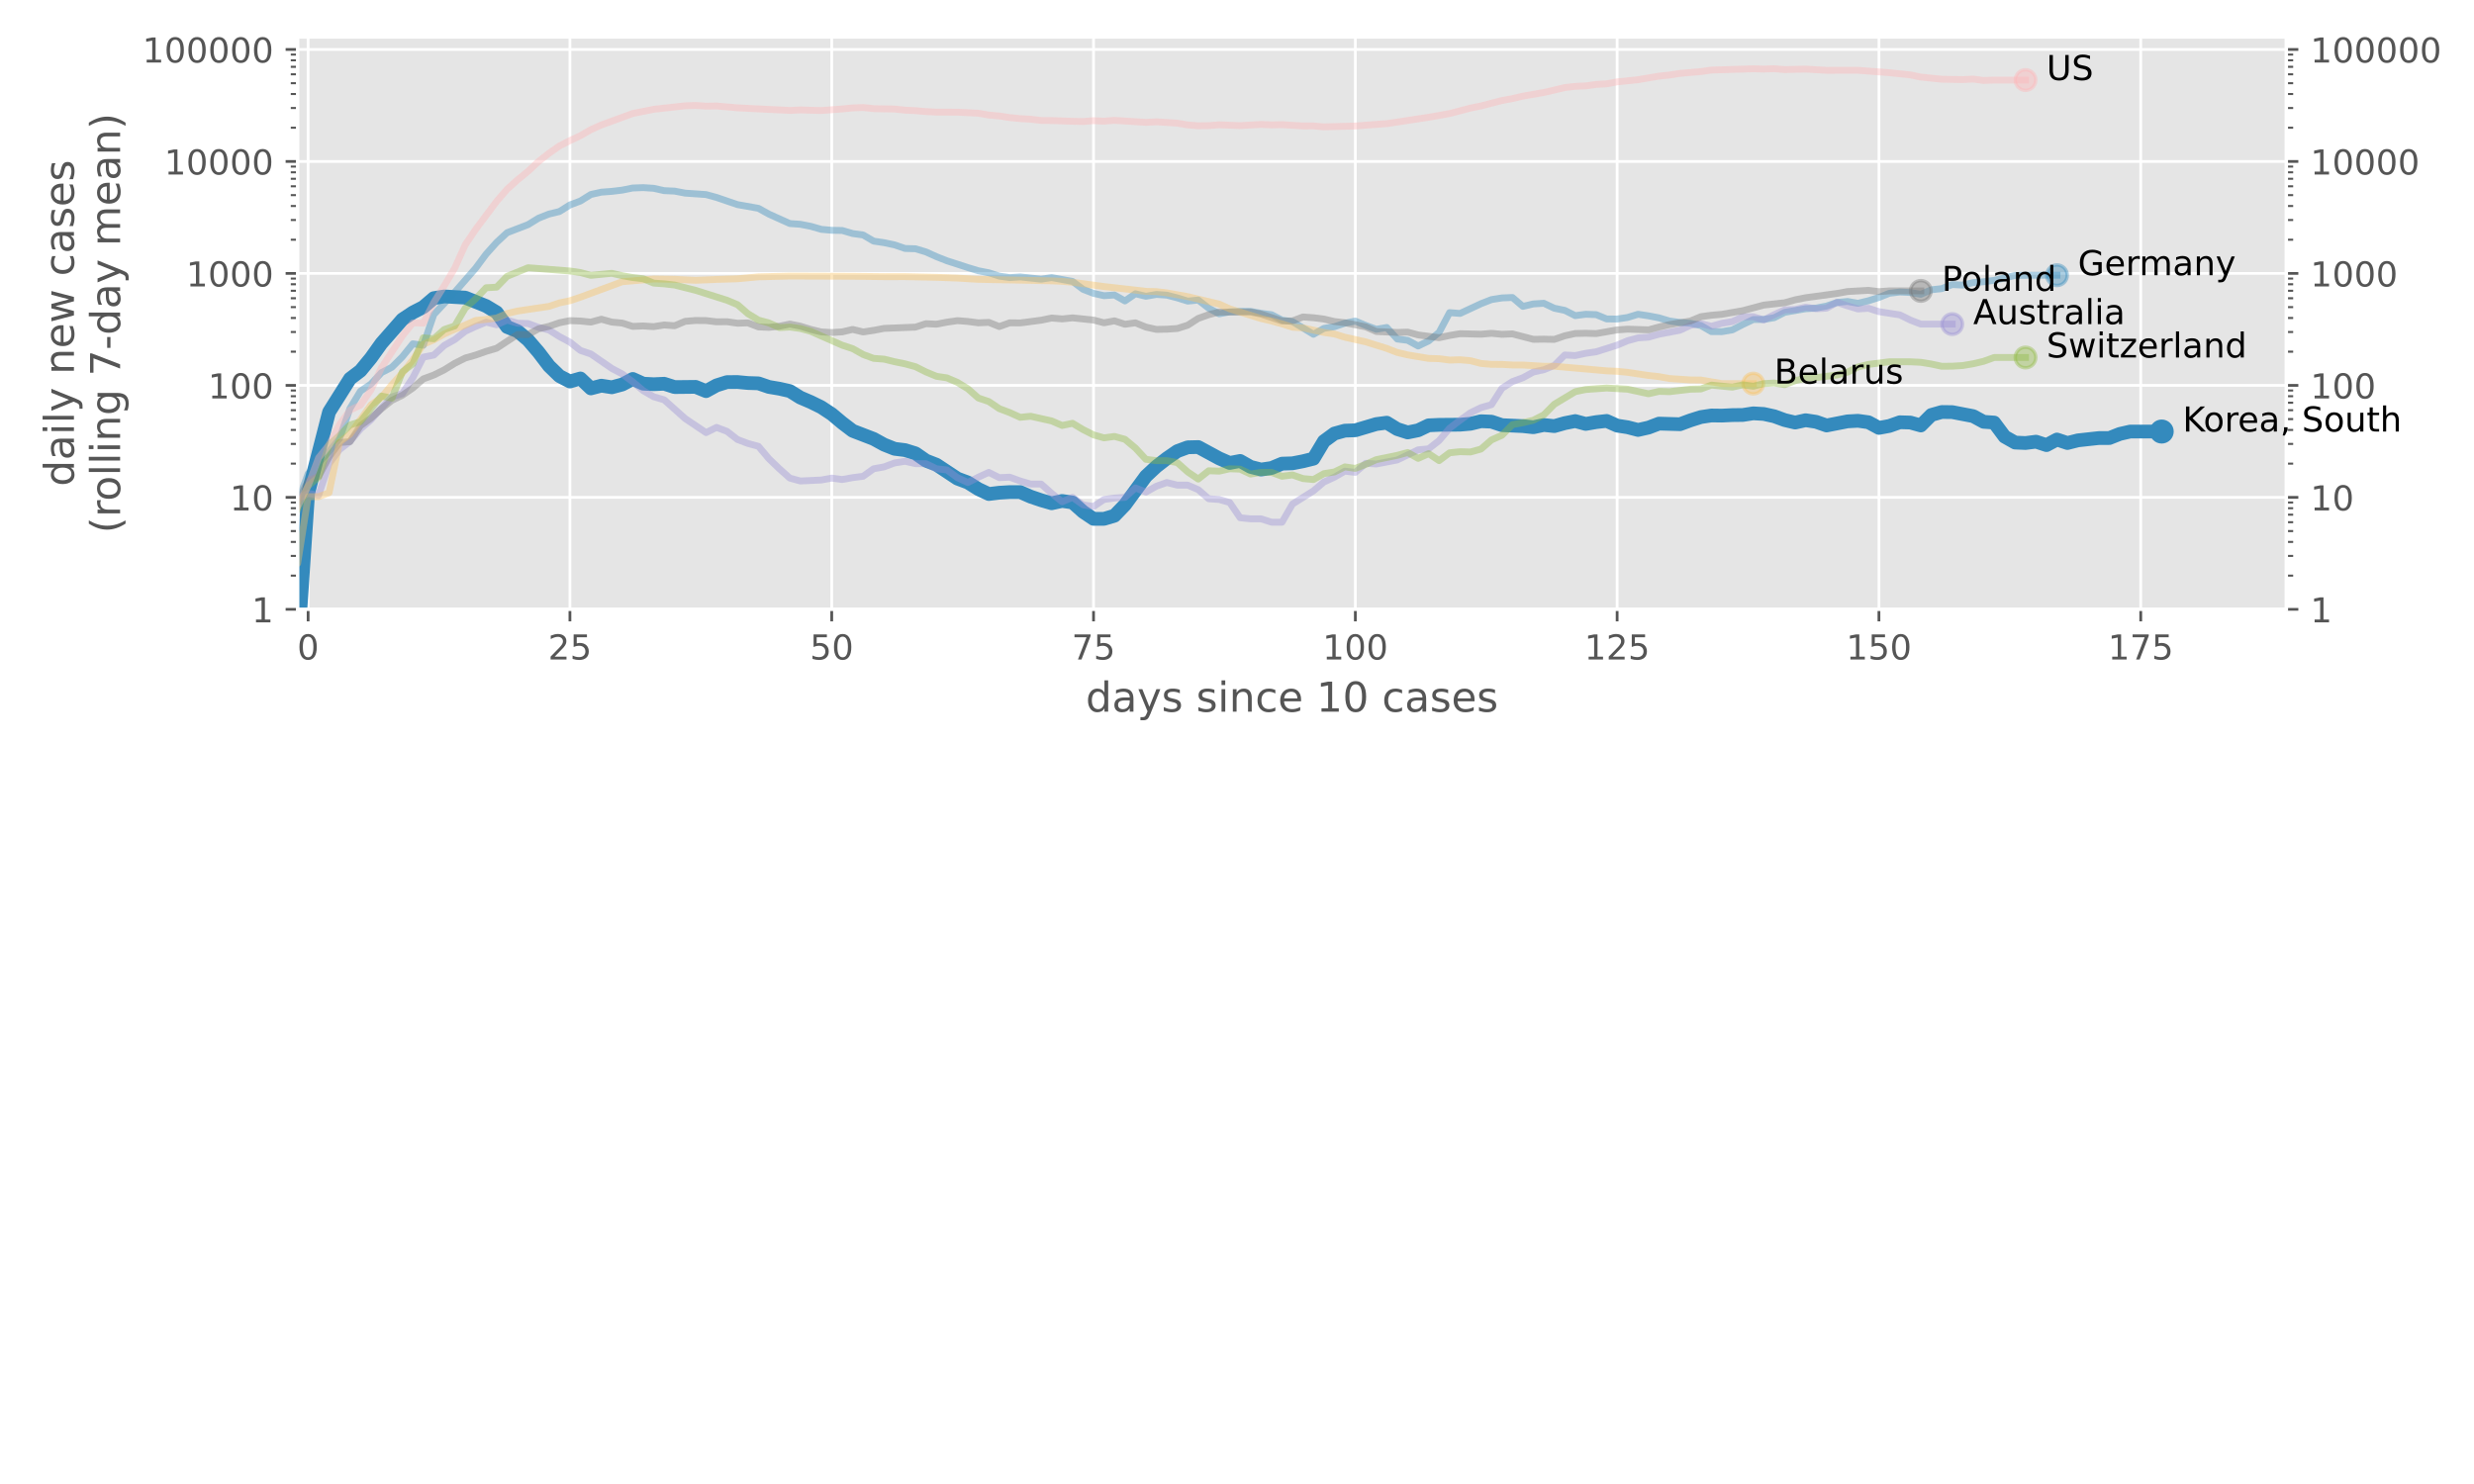 <?xml version="1.0" encoding="utf-8" standalone="no"?>
<!DOCTYPE svg PUBLIC "-//W3C//DTD SVG 1.1//EN"
  "http://www.w3.org/Graphics/SVG/1.1/DTD/svg11.dtd">
<!-- Created with matplotlib (https://matplotlib.org/) -->
<svg height="432pt" version="1.1" viewBox="0 0 720 432" width="720pt" xmlns="http://www.w3.org/2000/svg" xmlns:xlink="http://www.w3.org/1999/xlink">
 <defs>
  <style type="text/css">
*{stroke-linecap:butt;stroke-linejoin:round;}
  </style>
 </defs>
 <g id="figure_1">
  <g id="patch_1">
   <path d="M 0 432 
L 720 432 
L 720 0 
L 0 0 
z
" style="fill:#ffffff;"/>
  </g>
  <g id="axes_1">
   <g id="patch_2">
    <path d="M 86.625 177.379 
L 665.375 177.379 
L 665.375 10.758 
L 86.625 10.758 
z
" style="fill:#e5e5e5;"/>
   </g>
   <g id="matplotlib.axis_1">
    <g id="xtick_1">
     <g id="line2d_1">
      <path clip-path="url(#p637c6ad9ad)" d="M 89.673 177.379 
L 89.673 10.758 
" style="fill:none;stroke:#ffffff;stroke-linecap:square;stroke-width:0.8;"/>
     </g>
     <g id="line2d_2">
      <defs>
       <path d="M 0 0 
L 0 3.5 
" id="m678a54150e" style="stroke:#555555;stroke-width:0.8;"/>
      </defs>
      <g>
       <use style="fill:#555555;stroke:#555555;stroke-width:0.8;" x="89.673" xlink:href="#m678a54150e" y="177.379"/>
      </g>
     </g>
     <g id="text_1">
      <!-- 0 -->
      <defs>
       <path d="M 31.781 66.406 
Q 24.172 66.406 20.328 58.906 
Q 16.5 51.422 16.5 36.375 
Q 16.5 21.391 20.328 13.891 
Q 24.172 6.391 31.781 6.391 
Q 39.453 6.391 43.281 13.891 
Q 47.125 21.391 47.125 36.375 
Q 47.125 51.422 43.281 58.906 
Q 39.453 66.406 31.781 66.406 
z
M 31.781 74.219 
Q 44.047 74.219 50.516 64.516 
Q 56.984 54.828 56.984 36.375 
Q 56.984 17.969 50.516 8.266 
Q 44.047 -1.422 31.781 -1.422 
Q 19.531 -1.422 13.062 8.266 
Q 6.594 17.969 6.594 36.375 
Q 6.594 54.828 13.062 64.516 
Q 19.531 74.219 31.781 74.219 
z
" id="DejaVuSans-48"/>
      </defs>
      <g style="fill:#555555;" transform="translate(86.491 191.977)scale(0.1 -0.1)">
       <use xlink:href="#DejaVuSans-48"/>
      </g>
     </g>
    </g>
    <g id="xtick_2">
     <g id="line2d_3">
      <path clip-path="url(#p637c6ad9ad)" d="M 165.864 177.379 
L 165.864 10.758 
" style="fill:none;stroke:#ffffff;stroke-linecap:square;stroke-width:0.8;"/>
     </g>
     <g id="line2d_4">
      <g>
       <use style="fill:#555555;stroke:#555555;stroke-width:0.8;" x="165.864" xlink:href="#m678a54150e" y="177.379"/>
      </g>
     </g>
     <g id="text_2">
      <!-- 25 -->
      <defs>
       <path d="M 19.188 8.297 
L 53.609 8.297 
L 53.609 0 
L 7.328 0 
L 7.328 8.297 
Q 12.938 14.109 22.625 23.891 
Q 32.328 33.688 34.812 36.531 
Q 39.547 41.844 41.422 45.531 
Q 43.312 49.219 43.312 52.781 
Q 43.312 58.594 39.234 62.25 
Q 35.156 65.922 28.609 65.922 
Q 23.969 65.922 18.812 64.312 
Q 13.672 62.703 7.812 59.422 
L 7.812 69.391 
Q 13.766 71.781 18.938 73 
Q 24.125 74.219 28.422 74.219 
Q 39.75 74.219 46.484 68.547 
Q 53.219 62.891 53.219 53.422 
Q 53.219 48.922 51.531 44.891 
Q 49.859 40.875 45.406 35.406 
Q 44.188 33.984 37.641 27.219 
Q 31.109 20.453 19.188 8.297 
z
" id="DejaVuSans-50"/>
       <path d="M 10.797 72.906 
L 49.516 72.906 
L 49.516 64.594 
L 19.828 64.594 
L 19.828 46.734 
Q 21.969 47.469 24.109 47.828 
Q 26.266 48.188 28.422 48.188 
Q 40.625 48.188 47.75 41.5 
Q 54.891 34.812 54.891 23.391 
Q 54.891 11.625 47.562 5.094 
Q 40.234 -1.422 26.906 -1.422 
Q 22.312 -1.422 17.547 -0.641 
Q 12.797 0.141 7.719 1.703 
L 7.719 11.625 
Q 12.109 9.234 16.797 8.062 
Q 21.484 6.891 26.703 6.891 
Q 35.156 6.891 40.078 11.328 
Q 45.016 15.766 45.016 23.391 
Q 45.016 31 40.078 35.438 
Q 35.156 39.891 26.703 39.891 
Q 22.75 39.891 18.812 39.016 
Q 14.891 38.141 10.797 36.281 
z
" id="DejaVuSans-53"/>
      </defs>
      <g style="fill:#555555;" transform="translate(159.502 191.977)scale(0.1 -0.1)">
       <use xlink:href="#DejaVuSans-50"/>
       <use x="63.623" xlink:href="#DejaVuSans-53"/>
      </g>
     </g>
    </g>
    <g id="xtick_3">
     <g id="line2d_5">
      <path clip-path="url(#p637c6ad9ad)" d="M 242.055 177.379 
L 242.055 10.758 
" style="fill:none;stroke:#ffffff;stroke-linecap:square;stroke-width:0.8;"/>
     </g>
     <g id="line2d_6">
      <g>
       <use style="fill:#555555;stroke:#555555;stroke-width:0.8;" x="242.055" xlink:href="#m678a54150e" y="177.379"/>
      </g>
     </g>
     <g id="text_3">
      <!-- 50 -->
      <g style="fill:#555555;" transform="translate(235.693 191.977)scale(0.1 -0.1)">
       <use xlink:href="#DejaVuSans-53"/>
       <use x="63.623" xlink:href="#DejaVuSans-48"/>
      </g>
     </g>
    </g>
    <g id="xtick_4">
     <g id="line2d_7">
      <path clip-path="url(#p637c6ad9ad)" d="M 318.247 177.379 
L 318.247 10.758 
" style="fill:none;stroke:#ffffff;stroke-linecap:square;stroke-width:0.8;"/>
     </g>
     <g id="line2d_8">
      <g>
       <use style="fill:#555555;stroke:#555555;stroke-width:0.8;" x="318.247" xlink:href="#m678a54150e" y="177.379"/>
      </g>
     </g>
     <g id="text_4">
      <!-- 75 -->
      <defs>
       <path d="M 8.203 72.906 
L 55.078 72.906 
L 55.078 68.703 
L 28.609 0 
L 18.312 0 
L 43.219 64.594 
L 8.203 64.594 
z
" id="DejaVuSans-55"/>
      </defs>
      <g style="fill:#555555;" transform="translate(311.884 191.977)scale(0.1 -0.1)">
       <use xlink:href="#DejaVuSans-55"/>
       <use x="63.623" xlink:href="#DejaVuSans-53"/>
      </g>
     </g>
    </g>
    <g id="xtick_5">
     <g id="line2d_9">
      <path clip-path="url(#p637c6ad9ad)" d="M 394.438 177.379 
L 394.438 10.758 
" style="fill:none;stroke:#ffffff;stroke-linecap:square;stroke-width:0.8;"/>
     </g>
     <g id="line2d_10">
      <g>
       <use style="fill:#555555;stroke:#555555;stroke-width:0.8;" x="394.438" xlink:href="#m678a54150e" y="177.379"/>
      </g>
     </g>
     <g id="text_5">
      <!-- 100 -->
      <defs>
       <path d="M 12.406 8.297 
L 28.516 8.297 
L 28.516 63.922 
L 10.984 60.406 
L 10.984 69.391 
L 28.422 72.906 
L 38.281 72.906 
L 38.281 8.297 
L 54.391 8.297 
L 54.391 0 
L 12.406 0 
z
" id="DejaVuSans-49"/>
      </defs>
      <g style="fill:#555555;" transform="translate(384.895 191.977)scale(0.1 -0.1)">
       <use xlink:href="#DejaVuSans-49"/>
       <use x="63.623" xlink:href="#DejaVuSans-48"/>
       <use x="127.246" xlink:href="#DejaVuSans-48"/>
      </g>
     </g>
    </g>
    <g id="xtick_6">
     <g id="line2d_11">
      <path clip-path="url(#p637c6ad9ad)" d="M 470.63 177.379 
L 470.63 10.758 
" style="fill:none;stroke:#ffffff;stroke-linecap:square;stroke-width:0.8;"/>
     </g>
     <g id="line2d_12">
      <g>
       <use style="fill:#555555;stroke:#555555;stroke-width:0.8;" x="470.63" xlink:href="#m678a54150e" y="177.379"/>
      </g>
     </g>
     <g id="text_6">
      <!-- 125 -->
      <g style="fill:#555555;" transform="translate(461.086 191.977)scale(0.1 -0.1)">
       <use xlink:href="#DejaVuSans-49"/>
       <use x="63.623" xlink:href="#DejaVuSans-50"/>
       <use x="127.246" xlink:href="#DejaVuSans-53"/>
      </g>
     </g>
    </g>
    <g id="xtick_7">
     <g id="line2d_13">
      <path clip-path="url(#p637c6ad9ad)" d="M 546.821 177.379 
L 546.821 10.758 
" style="fill:none;stroke:#ffffff;stroke-linecap:square;stroke-width:0.8;"/>
     </g>
     <g id="line2d_14">
      <g>
       <use style="fill:#555555;stroke:#555555;stroke-width:0.8;" x="546.821" xlink:href="#m678a54150e" y="177.379"/>
      </g>
     </g>
     <g id="text_7">
      <!-- 150 -->
      <g style="fill:#555555;" transform="translate(537.277 191.977)scale(0.1 -0.1)">
       <use xlink:href="#DejaVuSans-49"/>
       <use x="63.623" xlink:href="#DejaVuSans-53"/>
       <use x="127.246" xlink:href="#DejaVuSans-48"/>
      </g>
     </g>
    </g>
    <g id="xtick_8">
     <g id="line2d_15">
      <path clip-path="url(#p637c6ad9ad)" d="M 623.013 177.379 
L 623.013 10.758 
" style="fill:none;stroke:#ffffff;stroke-linecap:square;stroke-width:0.8;"/>
     </g>
     <g id="line2d_16">
      <g>
       <use style="fill:#555555;stroke:#555555;stroke-width:0.8;" x="623.013" xlink:href="#m678a54150e" y="177.379"/>
      </g>
     </g>
     <g id="text_8">
      <!-- 175 -->
      <g style="fill:#555555;" transform="translate(613.469 191.977)scale(0.1 -0.1)">
       <use xlink:href="#DejaVuSans-49"/>
       <use x="63.623" xlink:href="#DejaVuSans-55"/>
       <use x="127.246" xlink:href="#DejaVuSans-53"/>
      </g>
     </g>
    </g>
    <g id="text_9">
     <!-- days since 10 cases -->
     <defs>
      <path d="M 45.406 46.391 
L 45.406 75.984 
L 54.391 75.984 
L 54.391 0 
L 45.406 0 
L 45.406 8.203 
Q 42.578 3.328 38.25 0.953 
Q 33.938 -1.422 27.875 -1.422 
Q 17.969 -1.422 11.734 6.484 
Q 5.516 14.406 5.516 27.297 
Q 5.516 40.188 11.734 48.094 
Q 17.969 56 27.875 56 
Q 33.938 56 38.25 53.625 
Q 42.578 51.266 45.406 46.391 
z
M 14.797 27.297 
Q 14.797 17.391 18.875 11.75 
Q 22.953 6.109 30.078 6.109 
Q 37.203 6.109 41.297 11.75 
Q 45.406 17.391 45.406 27.297 
Q 45.406 37.203 41.297 42.844 
Q 37.203 48.484 30.078 48.484 
Q 22.953 48.484 18.875 42.844 
Q 14.797 37.203 14.797 27.297 
z
" id="DejaVuSans-100"/>
      <path d="M 34.281 27.484 
Q 23.391 27.484 19.188 25 
Q 14.984 22.516 14.984 16.5 
Q 14.984 11.719 18.141 8.906 
Q 21.297 6.109 26.703 6.109 
Q 34.188 6.109 38.703 11.406 
Q 43.219 16.703 43.219 25.484 
L 43.219 27.484 
z
M 52.203 31.203 
L 52.203 0 
L 43.219 0 
L 43.219 8.297 
Q 40.141 3.328 35.547 0.953 
Q 30.953 -1.422 24.312 -1.422 
Q 15.922 -1.422 10.953 3.297 
Q 6 8.016 6 15.922 
Q 6 25.141 12.172 29.828 
Q 18.359 34.516 30.609 34.516 
L 43.219 34.516 
L 43.219 35.406 
Q 43.219 41.609 39.141 45 
Q 35.062 48.391 27.688 48.391 
Q 23 48.391 18.547 47.266 
Q 14.109 46.141 10.016 43.891 
L 10.016 52.203 
Q 14.938 54.109 19.578 55.047 
Q 24.219 56 28.609 56 
Q 40.484 56 46.344 49.844 
Q 52.203 43.703 52.203 31.203 
z
" id="DejaVuSans-97"/>
      <path d="M 32.172 -5.078 
Q 28.375 -14.844 24.75 -17.812 
Q 21.141 -20.797 15.094 -20.797 
L 7.906 -20.797 
L 7.906 -13.281 
L 13.188 -13.281 
Q 16.891 -13.281 18.938 -11.516 
Q 21 -9.766 23.484 -3.219 
L 25.094 0.875 
L 2.984 54.688 
L 12.5 54.688 
L 29.594 11.922 
L 46.688 54.688 
L 56.203 54.688 
z
" id="DejaVuSans-121"/>
      <path d="M 44.281 53.078 
L 44.281 44.578 
Q 40.484 46.531 36.375 47.5 
Q 32.281 48.484 27.875 48.484 
Q 21.188 48.484 17.844 46.438 
Q 14.5 44.391 14.5 40.281 
Q 14.5 37.156 16.891 35.375 
Q 19.281 33.594 26.516 31.984 
L 29.594 31.297 
Q 39.156 29.25 43.188 25.516 
Q 47.219 21.781 47.219 15.094 
Q 47.219 7.469 41.188 3.016 
Q 35.156 -1.422 24.609 -1.422 
Q 20.219 -1.422 15.453 -0.562 
Q 10.688 0.297 5.422 2 
L 5.422 11.281 
Q 10.406 8.688 15.234 7.391 
Q 20.062 6.109 24.812 6.109 
Q 31.156 6.109 34.562 8.281 
Q 37.984 10.453 37.984 14.406 
Q 37.984 18.062 35.516 20.016 
Q 33.062 21.969 24.703 23.781 
L 21.578 24.516 
Q 13.234 26.266 9.516 29.906 
Q 5.812 33.547 5.812 39.891 
Q 5.812 47.609 11.281 51.797 
Q 16.75 56 26.812 56 
Q 31.781 56 36.172 55.266 
Q 40.578 54.547 44.281 53.078 
z
" id="DejaVuSans-115"/>
      <path id="DejaVuSans-32"/>
      <path d="M 9.422 54.688 
L 18.406 54.688 
L 18.406 0 
L 9.422 0 
z
M 9.422 75.984 
L 18.406 75.984 
L 18.406 64.594 
L 9.422 64.594 
z
" id="DejaVuSans-105"/>
      <path d="M 54.891 33.016 
L 54.891 0 
L 45.906 0 
L 45.906 32.719 
Q 45.906 40.484 42.875 44.328 
Q 39.844 48.188 33.797 48.188 
Q 26.516 48.188 22.312 43.547 
Q 18.109 38.922 18.109 30.906 
L 18.109 0 
L 9.078 0 
L 9.078 54.688 
L 18.109 54.688 
L 18.109 46.188 
Q 21.344 51.125 25.703 53.562 
Q 30.078 56 35.797 56 
Q 45.219 56 50.047 50.172 
Q 54.891 44.344 54.891 33.016 
z
" id="DejaVuSans-110"/>
      <path d="M 48.781 52.594 
L 48.781 44.188 
Q 44.969 46.297 41.141 47.344 
Q 37.312 48.391 33.406 48.391 
Q 24.656 48.391 19.812 42.844 
Q 14.984 37.312 14.984 27.297 
Q 14.984 17.281 19.812 11.734 
Q 24.656 6.203 33.406 6.203 
Q 37.312 6.203 41.141 7.25 
Q 44.969 8.297 48.781 10.406 
L 48.781 2.094 
Q 45.016 0.344 40.984 -0.531 
Q 36.969 -1.422 32.422 -1.422 
Q 20.062 -1.422 12.781 6.344 
Q 5.516 14.109 5.516 27.297 
Q 5.516 40.672 12.859 48.328 
Q 20.219 56 33.016 56 
Q 37.156 56 41.109 55.141 
Q 45.062 54.297 48.781 52.594 
z
" id="DejaVuSans-99"/>
      <path d="M 56.203 29.594 
L 56.203 25.203 
L 14.891 25.203 
Q 15.484 15.922 20.484 11.062 
Q 25.484 6.203 34.422 6.203 
Q 39.594 6.203 44.453 7.469 
Q 49.312 8.734 54.109 11.281 
L 54.109 2.781 
Q 49.266 0.734 44.188 -0.344 
Q 39.109 -1.422 33.891 -1.422 
Q 20.797 -1.422 13.156 6.188 
Q 5.516 13.812 5.516 26.812 
Q 5.516 40.234 12.766 48.109 
Q 20.016 56 32.328 56 
Q 43.359 56 49.781 48.891 
Q 56.203 41.797 56.203 29.594 
z
M 47.219 32.234 
Q 47.125 39.594 43.094 43.984 
Q 39.062 48.391 32.422 48.391 
Q 24.906 48.391 20.391 44.141 
Q 15.875 39.891 15.188 32.172 
z
" id="DejaVuSans-101"/>
     </defs>
     <g style="fill:#555555;" transform="translate(315.977 207.175)scale(0.12 -0.12)">
      <use xlink:href="#DejaVuSans-100"/>
      <use x="63.477" xlink:href="#DejaVuSans-97"/>
      <use x="124.756" xlink:href="#DejaVuSans-121"/>
      <use x="183.936" xlink:href="#DejaVuSans-115"/>
      <use x="236.035" xlink:href="#DejaVuSans-32"/>
      <use x="267.822" xlink:href="#DejaVuSans-115"/>
      <use x="319.922" xlink:href="#DejaVuSans-105"/>
      <use x="347.705" xlink:href="#DejaVuSans-110"/>
      <use x="411.084" xlink:href="#DejaVuSans-99"/>
      <use x="466.064" xlink:href="#DejaVuSans-101"/>
      <use x="527.588" xlink:href="#DejaVuSans-32"/>
      <use x="559.375" xlink:href="#DejaVuSans-49"/>
      <use x="622.998" xlink:href="#DejaVuSans-48"/>
      <use x="686.621" xlink:href="#DejaVuSans-32"/>
      <use x="718.408" xlink:href="#DejaVuSans-99"/>
      <use x="773.389" xlink:href="#DejaVuSans-97"/>
      <use x="834.668" xlink:href="#DejaVuSans-115"/>
      <use x="886.768" xlink:href="#DejaVuSans-101"/>
      <use x="948.291" xlink:href="#DejaVuSans-115"/>
     </g>
    </g>
   </g>
   <g id="matplotlib.axis_2">
    <g id="ytick_1">
     <g id="line2d_17">
      <path clip-path="url(#p637c6ad9ad)" d="M 86.625 177.379 
L 665.375 177.379 
" style="fill:none;stroke:#ffffff;stroke-linecap:square;stroke-width:0.8;"/>
     </g>
     <g id="line2d_18">
      <defs>
       <path d="M 0 0 
L -3.5 0 
" id="mc746be15f7" style="stroke:#555555;stroke-width:0.8;"/>
      </defs>
      <g>
       <use style="fill:#555555;stroke:#555555;stroke-width:0.8;" x="86.625" xlink:href="#mc746be15f7" y="177.379"/>
      </g>
     </g>
     <g id="line2d_19">
      <defs>
       <path d="M 0 0 
L 3.5 0 
" id="m3838940b2a" style="stroke:#555555;stroke-width:0.8;"/>
      </defs>
      <g>
       <use style="fill:#555555;stroke:#555555;stroke-width:0.8;" x="665.375" xlink:href="#m3838940b2a" y="177.379"/>
      </g>
     </g>
     <g id="text_10">
      <!-- 1 -->
      <g style="fill:#555555;" transform="translate(73.263 181.178)scale(0.1 -0.1)">
       <use xlink:href="#DejaVuSans-49"/>
      </g>
     </g>
     <g id="text_11">
      <!-- 1 -->
      <g style="fill:#555555;" transform="translate(672.375 181.178)scale(0.1 -0.1)">
       <use xlink:href="#DejaVuSans-49"/>
      </g>
     </g>
    </g>
    <g id="ytick_2">
     <g id="line2d_20">
      <path clip-path="url(#p637c6ad9ad)" d="M 86.625 144.784 
L 665.375 144.784 
" style="fill:none;stroke:#ffffff;stroke-linecap:square;stroke-width:0.8;"/>
     </g>
     <g id="line2d_21">
      <g>
       <use style="fill:#555555;stroke:#555555;stroke-width:0.8;" x="86.625" xlink:href="#mc746be15f7" y="144.784"/>
      </g>
     </g>
     <g id="line2d_22">
      <g>
       <use style="fill:#555555;stroke:#555555;stroke-width:0.8;" x="665.375" xlink:href="#m3838940b2a" y="144.784"/>
      </g>
     </g>
     <g id="text_12">
      <!-- 10 -->
      <g style="fill:#555555;" transform="translate(66.9 148.583)scale(0.1 -0.1)">
       <use xlink:href="#DejaVuSans-49"/>
       <use x="63.623" xlink:href="#DejaVuSans-48"/>
      </g>
     </g>
     <g id="text_13">
      <!-- 10 -->
      <g style="fill:#555555;" transform="translate(672.375 148.583)scale(0.1 -0.1)">
       <use xlink:href="#DejaVuSans-49"/>
       <use x="63.623" xlink:href="#DejaVuSans-48"/>
      </g>
     </g>
    </g>
    <g id="ytick_3">
     <g id="line2d_23">
      <path clip-path="url(#p637c6ad9ad)" d="M 86.625 112.188 
L 665.375 112.188 
" style="fill:none;stroke:#ffffff;stroke-linecap:square;stroke-width:0.8;"/>
     </g>
     <g id="line2d_24">
      <g>
       <use style="fill:#555555;stroke:#555555;stroke-width:0.8;" x="86.625" xlink:href="#mc746be15f7" y="112.188"/>
      </g>
     </g>
     <g id="line2d_25">
      <g>
       <use style="fill:#555555;stroke:#555555;stroke-width:0.8;" x="665.375" xlink:href="#m3838940b2a" y="112.188"/>
      </g>
     </g>
     <g id="text_14">
      <!-- 100 -->
      <g style="fill:#555555;" transform="translate(60.538 115.987)scale(0.1 -0.1)">
       <use xlink:href="#DejaVuSans-49"/>
       <use x="63.623" xlink:href="#DejaVuSans-48"/>
       <use x="127.246" xlink:href="#DejaVuSans-48"/>
      </g>
     </g>
     <g id="text_15">
      <!-- 100 -->
      <g style="fill:#555555;" transform="translate(672.375 115.987)scale(0.1 -0.1)">
       <use xlink:href="#DejaVuSans-49"/>
       <use x="63.623" xlink:href="#DejaVuSans-48"/>
       <use x="127.246" xlink:href="#DejaVuSans-48"/>
      </g>
     </g>
    </g>
    <g id="ytick_4">
     <g id="line2d_26">
      <path clip-path="url(#p637c6ad9ad)" d="M 86.625 79.593 
L 665.375 79.593 
" style="fill:none;stroke:#ffffff;stroke-linecap:square;stroke-width:0.8;"/>
     </g>
     <g id="line2d_27">
      <g>
       <use style="fill:#555555;stroke:#555555;stroke-width:0.8;" x="86.625" xlink:href="#mc746be15f7" y="79.593"/>
      </g>
     </g>
     <g id="line2d_28">
      <g>
       <use style="fill:#555555;stroke:#555555;stroke-width:0.8;" x="665.375" xlink:href="#m3838940b2a" y="79.593"/>
      </g>
     </g>
     <g id="text_16">
      <!-- 1000 -->
      <g style="fill:#555555;" transform="translate(54.175 83.392)scale(0.1 -0.1)">
       <use xlink:href="#DejaVuSans-49"/>
       <use x="63.623" xlink:href="#DejaVuSans-48"/>
       <use x="127.246" xlink:href="#DejaVuSans-48"/>
       <use x="190.869" xlink:href="#DejaVuSans-48"/>
      </g>
     </g>
     <g id="text_17">
      <!-- 1000 -->
      <g style="fill:#555555;" transform="translate(672.375 83.392)scale(0.1 -0.1)">
       <use xlink:href="#DejaVuSans-49"/>
       <use x="63.623" xlink:href="#DejaVuSans-48"/>
       <use x="127.246" xlink:href="#DejaVuSans-48"/>
       <use x="190.869" xlink:href="#DejaVuSans-48"/>
      </g>
     </g>
    </g>
    <g id="ytick_5">
     <g id="line2d_29">
      <path clip-path="url(#p637c6ad9ad)" d="M 86.625 46.997 
L 665.375 46.997 
" style="fill:none;stroke:#ffffff;stroke-linecap:square;stroke-width:0.8;"/>
     </g>
     <g id="line2d_30">
      <g>
       <use style="fill:#555555;stroke:#555555;stroke-width:0.8;" x="86.625" xlink:href="#mc746be15f7" y="46.997"/>
      </g>
     </g>
     <g id="line2d_31">
      <g>
       <use style="fill:#555555;stroke:#555555;stroke-width:0.8;" x="665.375" xlink:href="#m3838940b2a" y="46.997"/>
      </g>
     </g>
     <g id="text_18">
      <!-- 10000 -->
      <g style="fill:#555555;" transform="translate(47.812 50.796)scale(0.1 -0.1)">
       <use xlink:href="#DejaVuSans-49"/>
       <use x="63.623" xlink:href="#DejaVuSans-48"/>
       <use x="127.246" xlink:href="#DejaVuSans-48"/>
       <use x="190.869" xlink:href="#DejaVuSans-48"/>
       <use x="254.492" xlink:href="#DejaVuSans-48"/>
      </g>
     </g>
     <g id="text_19">
      <!-- 10000 -->
      <g style="fill:#555555;" transform="translate(672.375 50.796)scale(0.1 -0.1)">
       <use xlink:href="#DejaVuSans-49"/>
       <use x="63.623" xlink:href="#DejaVuSans-48"/>
       <use x="127.246" xlink:href="#DejaVuSans-48"/>
       <use x="190.869" xlink:href="#DejaVuSans-48"/>
       <use x="254.492" xlink:href="#DejaVuSans-48"/>
      </g>
     </g>
    </g>
    <g id="ytick_6">
     <g id="line2d_32">
      <path clip-path="url(#p637c6ad9ad)" d="M 86.625 14.402 
L 665.375 14.402 
" style="fill:none;stroke:#ffffff;stroke-linecap:square;stroke-width:0.8;"/>
     </g>
     <g id="line2d_33">
      <g>
       <use style="fill:#555555;stroke:#555555;stroke-width:0.8;" x="86.625" xlink:href="#mc746be15f7" y="14.402"/>
      </g>
     </g>
     <g id="line2d_34">
      <g>
       <use style="fill:#555555;stroke:#555555;stroke-width:0.8;" x="665.375" xlink:href="#m3838940b2a" y="14.402"/>
      </g>
     </g>
     <g id="text_20">
      <!-- 100000 -->
      <g style="fill:#555555;" transform="translate(41.45 18.201)scale(0.1 -0.1)">
       <use xlink:href="#DejaVuSans-49"/>
       <use x="63.623" xlink:href="#DejaVuSans-48"/>
       <use x="127.246" xlink:href="#DejaVuSans-48"/>
       <use x="190.869" xlink:href="#DejaVuSans-48"/>
       <use x="254.492" xlink:href="#DejaVuSans-48"/>
       <use x="318.115" xlink:href="#DejaVuSans-48"/>
      </g>
     </g>
     <g id="text_21">
      <!-- 100000 -->
      <g style="fill:#555555;" transform="translate(672.375 18.201)scale(0.1 -0.1)">
       <use xlink:href="#DejaVuSans-49"/>
       <use x="63.623" xlink:href="#DejaVuSans-48"/>
       <use x="127.246" xlink:href="#DejaVuSans-48"/>
       <use x="190.869" xlink:href="#DejaVuSans-48"/>
       <use x="254.492" xlink:href="#DejaVuSans-48"/>
       <use x="318.115" xlink:href="#DejaVuSans-48"/>
      </g>
     </g>
    </g>
    <g id="ytick_7">
     <g id="line2d_35">
      <defs>
       <path d="M 0 0 
L -2 0 
" id="mdc42ad9e4c" style="stroke:#555555;stroke-width:0.6;"/>
      </defs>
      <g>
       <use style="fill:#555555;stroke:#555555;stroke-width:0.6;" x="86.625" xlink:href="#mdc42ad9e4c" y="167.567"/>
      </g>
     </g>
     <g id="line2d_36">
      <defs>
       <path d="M 0 0 
L 2 0 
" id="m6224a14be4" style="stroke:#555555;stroke-width:0.6;"/>
      </defs>
      <g>
       <use style="fill:#555555;stroke:#555555;stroke-width:0.6;" x="665.375" xlink:href="#m6224a14be4" y="167.567"/>
      </g>
     </g>
    </g>
    <g id="ytick_8">
     <g id="line2d_37">
      <g>
       <use style="fill:#555555;stroke:#555555;stroke-width:0.6;" x="86.625" xlink:href="#mdc42ad9e4c" y="161.827"/>
      </g>
     </g>
     <g id="line2d_38">
      <g>
       <use style="fill:#555555;stroke:#555555;stroke-width:0.6;" x="665.375" xlink:href="#m6224a14be4" y="161.827"/>
      </g>
     </g>
    </g>
    <g id="ytick_9">
     <g id="line2d_39">
      <g>
       <use style="fill:#555555;stroke:#555555;stroke-width:0.6;" x="86.625" xlink:href="#mdc42ad9e4c" y="157.755"/>
      </g>
     </g>
     <g id="line2d_40">
      <g>
       <use style="fill:#555555;stroke:#555555;stroke-width:0.6;" x="665.375" xlink:href="#m6224a14be4" y="157.755"/>
      </g>
     </g>
    </g>
    <g id="ytick_10">
     <g id="line2d_41">
      <g>
       <use style="fill:#555555;stroke:#555555;stroke-width:0.6;" x="86.625" xlink:href="#mdc42ad9e4c" y="154.596"/>
      </g>
     </g>
     <g id="line2d_42">
      <g>
       <use style="fill:#555555;stroke:#555555;stroke-width:0.6;" x="665.375" xlink:href="#m6224a14be4" y="154.596"/>
      </g>
     </g>
    </g>
    <g id="ytick_11">
     <g id="line2d_43">
      <g>
       <use style="fill:#555555;stroke:#555555;stroke-width:0.6;" x="86.625" xlink:href="#mdc42ad9e4c" y="152.015"/>
      </g>
     </g>
     <g id="line2d_44">
      <g>
       <use style="fill:#555555;stroke:#555555;stroke-width:0.6;" x="665.375" xlink:href="#m6224a14be4" y="152.015"/>
      </g>
     </g>
    </g>
    <g id="ytick_12">
     <g id="line2d_45">
      <g>
       <use style="fill:#555555;stroke:#555555;stroke-width:0.6;" x="86.625" xlink:href="#mdc42ad9e4c" y="149.833"/>
      </g>
     </g>
     <g id="line2d_46">
      <g>
       <use style="fill:#555555;stroke:#555555;stroke-width:0.6;" x="665.375" xlink:href="#m6224a14be4" y="149.833"/>
      </g>
     </g>
    </g>
    <g id="ytick_13">
     <g id="line2d_47">
      <g>
       <use style="fill:#555555;stroke:#555555;stroke-width:0.6;" x="86.625" xlink:href="#mdc42ad9e4c" y="147.942"/>
      </g>
     </g>
     <g id="line2d_48">
      <g>
       <use style="fill:#555555;stroke:#555555;stroke-width:0.6;" x="665.375" xlink:href="#m6224a14be4" y="147.942"/>
      </g>
     </g>
    </g>
    <g id="ytick_14">
     <g id="line2d_49">
      <g>
       <use style="fill:#555555;stroke:#555555;stroke-width:0.6;" x="86.625" xlink:href="#mdc42ad9e4c" y="146.275"/>
      </g>
     </g>
     <g id="line2d_50">
      <g>
       <use style="fill:#555555;stroke:#555555;stroke-width:0.6;" x="665.375" xlink:href="#m6224a14be4" y="146.275"/>
      </g>
     </g>
    </g>
    <g id="ytick_15">
     <g id="line2d_51">
      <g>
       <use style="fill:#555555;stroke:#555555;stroke-width:0.6;" x="86.625" xlink:href="#mdc42ad9e4c" y="134.971"/>
      </g>
     </g>
     <g id="line2d_52">
      <g>
       <use style="fill:#555555;stroke:#555555;stroke-width:0.6;" x="665.375" xlink:href="#m6224a14be4" y="134.971"/>
      </g>
     </g>
    </g>
    <g id="ytick_16">
     <g id="line2d_53">
      <g>
       <use style="fill:#555555;stroke:#555555;stroke-width:0.6;" x="86.625" xlink:href="#mdc42ad9e4c" y="129.232"/>
      </g>
     </g>
     <g id="line2d_54">
      <g>
       <use style="fill:#555555;stroke:#555555;stroke-width:0.6;" x="665.375" xlink:href="#m6224a14be4" y="129.232"/>
      </g>
     </g>
    </g>
    <g id="ytick_17">
     <g id="line2d_55">
      <g>
       <use style="fill:#555555;stroke:#555555;stroke-width:0.6;" x="86.625" xlink:href="#mdc42ad9e4c" y="125.159"/>
      </g>
     </g>
     <g id="line2d_56">
      <g>
       <use style="fill:#555555;stroke:#555555;stroke-width:0.6;" x="665.375" xlink:href="#m6224a14be4" y="125.159"/>
      </g>
     </g>
    </g>
    <g id="ytick_18">
     <g id="line2d_57">
      <g>
       <use style="fill:#555555;stroke:#555555;stroke-width:0.6;" x="86.625" xlink:href="#mdc42ad9e4c" y="122"/>
      </g>
     </g>
     <g id="line2d_58">
      <g>
       <use style="fill:#555555;stroke:#555555;stroke-width:0.6;" x="665.375" xlink:href="#m6224a14be4" y="122"/>
      </g>
     </g>
    </g>
    <g id="ytick_19">
     <g id="line2d_59">
      <g>
       <use style="fill:#555555;stroke:#555555;stroke-width:0.6;" x="86.625" xlink:href="#mdc42ad9e4c" y="119.419"/>
      </g>
     </g>
     <g id="line2d_60">
      <g>
       <use style="fill:#555555;stroke:#555555;stroke-width:0.6;" x="665.375" xlink:href="#m6224a14be4" y="119.419"/>
      </g>
     </g>
    </g>
    <g id="ytick_20">
     <g id="line2d_61">
      <g>
       <use style="fill:#555555;stroke:#555555;stroke-width:0.6;" x="86.625" xlink:href="#mdc42ad9e4c" y="117.237"/>
      </g>
     </g>
     <g id="line2d_62">
      <g>
       <use style="fill:#555555;stroke:#555555;stroke-width:0.6;" x="665.375" xlink:href="#m6224a14be4" y="117.237"/>
      </g>
     </g>
    </g>
    <g id="ytick_21">
     <g id="line2d_63">
      <g>
       <use style="fill:#555555;stroke:#555555;stroke-width:0.6;" x="86.625" xlink:href="#mdc42ad9e4c" y="115.347"/>
      </g>
     </g>
     <g id="line2d_64">
      <g>
       <use style="fill:#555555;stroke:#555555;stroke-width:0.6;" x="665.375" xlink:href="#m6224a14be4" y="115.347"/>
      </g>
     </g>
    </g>
    <g id="ytick_22">
     <g id="line2d_65">
      <g>
       <use style="fill:#555555;stroke:#555555;stroke-width:0.6;" x="86.625" xlink:href="#mdc42ad9e4c" y="113.68"/>
      </g>
     </g>
     <g id="line2d_66">
      <g>
       <use style="fill:#555555;stroke:#555555;stroke-width:0.6;" x="665.375" xlink:href="#m6224a14be4" y="113.68"/>
      </g>
     </g>
    </g>
    <g id="ytick_23">
     <g id="line2d_67">
      <g>
       <use style="fill:#555555;stroke:#555555;stroke-width:0.6;" x="86.625" xlink:href="#mdc42ad9e4c" y="102.376"/>
      </g>
     </g>
     <g id="line2d_68">
      <g>
       <use style="fill:#555555;stroke:#555555;stroke-width:0.6;" x="665.375" xlink:href="#m6224a14be4" y="102.376"/>
      </g>
     </g>
    </g>
    <g id="ytick_24">
     <g id="line2d_69">
      <g>
       <use style="fill:#555555;stroke:#555555;stroke-width:0.6;" x="86.625" xlink:href="#mdc42ad9e4c" y="96.636"/>
      </g>
     </g>
     <g id="line2d_70">
      <g>
       <use style="fill:#555555;stroke:#555555;stroke-width:0.6;" x="665.375" xlink:href="#m6224a14be4" y="96.636"/>
      </g>
     </g>
    </g>
    <g id="ytick_25">
     <g id="line2d_71">
      <g>
       <use style="fill:#555555;stroke:#555555;stroke-width:0.6;" x="86.625" xlink:href="#mdc42ad9e4c" y="92.564"/>
      </g>
     </g>
     <g id="line2d_72">
      <g>
       <use style="fill:#555555;stroke:#555555;stroke-width:0.6;" x="665.375" xlink:href="#m6224a14be4" y="92.564"/>
      </g>
     </g>
    </g>
    <g id="ytick_26">
     <g id="line2d_73">
      <g>
       <use style="fill:#555555;stroke:#555555;stroke-width:0.6;" x="86.625" xlink:href="#mdc42ad9e4c" y="89.405"/>
      </g>
     </g>
     <g id="line2d_74">
      <g>
       <use style="fill:#555555;stroke:#555555;stroke-width:0.6;" x="665.375" xlink:href="#m6224a14be4" y="89.405"/>
      </g>
     </g>
    </g>
    <g id="ytick_27">
     <g id="line2d_75">
      <g>
       <use style="fill:#555555;stroke:#555555;stroke-width:0.6;" x="86.625" xlink:href="#mdc42ad9e4c" y="86.824"/>
      </g>
     </g>
     <g id="line2d_76">
      <g>
       <use style="fill:#555555;stroke:#555555;stroke-width:0.6;" x="665.375" xlink:href="#m6224a14be4" y="86.824"/>
      </g>
     </g>
    </g>
    <g id="ytick_28">
     <g id="line2d_77">
      <g>
       <use style="fill:#555555;stroke:#555555;stroke-width:0.6;" x="86.625" xlink:href="#mdc42ad9e4c" y="84.642"/>
      </g>
     </g>
     <g id="line2d_78">
      <g>
       <use style="fill:#555555;stroke:#555555;stroke-width:0.6;" x="665.375" xlink:href="#m6224a14be4" y="84.642"/>
      </g>
     </g>
    </g>
    <g id="ytick_29">
     <g id="line2d_79">
      <g>
       <use style="fill:#555555;stroke:#555555;stroke-width:0.6;" x="86.625" xlink:href="#mdc42ad9e4c" y="82.751"/>
      </g>
     </g>
     <g id="line2d_80">
      <g>
       <use style="fill:#555555;stroke:#555555;stroke-width:0.6;" x="665.375" xlink:href="#m6224a14be4" y="82.751"/>
      </g>
     </g>
    </g>
    <g id="ytick_30">
     <g id="line2d_81">
      <g>
       <use style="fill:#555555;stroke:#555555;stroke-width:0.6;" x="86.625" xlink:href="#mdc42ad9e4c" y="81.084"/>
      </g>
     </g>
     <g id="line2d_82">
      <g>
       <use style="fill:#555555;stroke:#555555;stroke-width:0.6;" x="665.375" xlink:href="#m6224a14be4" y="81.084"/>
      </g>
     </g>
    </g>
    <g id="ytick_31">
     <g id="line2d_83">
      <g>
       <use style="fill:#555555;stroke:#555555;stroke-width:0.6;" x="86.625" xlink:href="#mdc42ad9e4c" y="69.78"/>
      </g>
     </g>
     <g id="line2d_84">
      <g>
       <use style="fill:#555555;stroke:#555555;stroke-width:0.6;" x="665.375" xlink:href="#m6224a14be4" y="69.78"/>
      </g>
     </g>
    </g>
    <g id="ytick_32">
     <g id="line2d_85">
      <g>
       <use style="fill:#555555;stroke:#555555;stroke-width:0.6;" x="86.625" xlink:href="#mdc42ad9e4c" y="64.041"/>
      </g>
     </g>
     <g id="line2d_86">
      <g>
       <use style="fill:#555555;stroke:#555555;stroke-width:0.6;" x="665.375" xlink:href="#m6224a14be4" y="64.041"/>
      </g>
     </g>
    </g>
    <g id="ytick_33">
     <g id="line2d_87">
      <g>
       <use style="fill:#555555;stroke:#555555;stroke-width:0.6;" x="86.625" xlink:href="#mdc42ad9e4c" y="59.968"/>
      </g>
     </g>
     <g id="line2d_88">
      <g>
       <use style="fill:#555555;stroke:#555555;stroke-width:0.6;" x="665.375" xlink:href="#m6224a14be4" y="59.968"/>
      </g>
     </g>
    </g>
    <g id="ytick_34">
     <g id="line2d_89">
      <g>
       <use style="fill:#555555;stroke:#555555;stroke-width:0.6;" x="86.625" xlink:href="#mdc42ad9e4c" y="56.809"/>
      </g>
     </g>
     <g id="line2d_90">
      <g>
       <use style="fill:#555555;stroke:#555555;stroke-width:0.6;" x="665.375" xlink:href="#m6224a14be4" y="56.809"/>
      </g>
     </g>
    </g>
    <g id="ytick_35">
     <g id="line2d_91">
      <g>
       <use style="fill:#555555;stroke:#555555;stroke-width:0.6;" x="86.625" xlink:href="#mdc42ad9e4c" y="54.228"/>
      </g>
     </g>
     <g id="line2d_92">
      <g>
       <use style="fill:#555555;stroke:#555555;stroke-width:0.6;" x="665.375" xlink:href="#m6224a14be4" y="54.228"/>
      </g>
     </g>
    </g>
    <g id="ytick_36">
     <g id="line2d_93">
      <g>
       <use style="fill:#555555;stroke:#555555;stroke-width:0.6;" x="86.625" xlink:href="#mdc42ad9e4c" y="52.046"/>
      </g>
     </g>
     <g id="line2d_94">
      <g>
       <use style="fill:#555555;stroke:#555555;stroke-width:0.6;" x="665.375" xlink:href="#m6224a14be4" y="52.046"/>
      </g>
     </g>
    </g>
    <g id="ytick_37">
     <g id="line2d_95">
      <g>
       <use style="fill:#555555;stroke:#555555;stroke-width:0.6;" x="86.625" xlink:href="#mdc42ad9e4c" y="50.156"/>
      </g>
     </g>
     <g id="line2d_96">
      <g>
       <use style="fill:#555555;stroke:#555555;stroke-width:0.6;" x="665.375" xlink:href="#m6224a14be4" y="50.156"/>
      </g>
     </g>
    </g>
    <g id="ytick_38">
     <g id="line2d_97">
      <g>
       <use style="fill:#555555;stroke:#555555;stroke-width:0.6;" x="86.625" xlink:href="#mdc42ad9e4c" y="48.489"/>
      </g>
     </g>
     <g id="line2d_98">
      <g>
       <use style="fill:#555555;stroke:#555555;stroke-width:0.6;" x="665.375" xlink:href="#m6224a14be4" y="48.489"/>
      </g>
     </g>
    </g>
    <g id="ytick_39">
     <g id="line2d_99">
      <g>
       <use style="fill:#555555;stroke:#555555;stroke-width:0.6;" x="86.625" xlink:href="#mdc42ad9e4c" y="37.185"/>
      </g>
     </g>
     <g id="line2d_100">
      <g>
       <use style="fill:#555555;stroke:#555555;stroke-width:0.6;" x="665.375" xlink:href="#m6224a14be4" y="37.185"/>
      </g>
     </g>
    </g>
    <g id="ytick_40">
     <g id="line2d_101">
      <g>
       <use style="fill:#555555;stroke:#555555;stroke-width:0.6;" x="86.625" xlink:href="#mdc42ad9e4c" y="31.445"/>
      </g>
     </g>
     <g id="line2d_102">
      <g>
       <use style="fill:#555555;stroke:#555555;stroke-width:0.6;" x="665.375" xlink:href="#m6224a14be4" y="31.445"/>
      </g>
     </g>
    </g>
    <g id="ytick_41">
     <g id="line2d_103">
      <g>
       <use style="fill:#555555;stroke:#555555;stroke-width:0.6;" x="86.625" xlink:href="#mdc42ad9e4c" y="27.373"/>
      </g>
     </g>
     <g id="line2d_104">
      <g>
       <use style="fill:#555555;stroke:#555555;stroke-width:0.6;" x="665.375" xlink:href="#m6224a14be4" y="27.373"/>
      </g>
     </g>
    </g>
    <g id="ytick_42">
     <g id="line2d_105">
      <g>
       <use style="fill:#555555;stroke:#555555;stroke-width:0.6;" x="86.625" xlink:href="#mdc42ad9e4c" y="24.214"/>
      </g>
     </g>
     <g id="line2d_106">
      <g>
       <use style="fill:#555555;stroke:#555555;stroke-width:0.6;" x="665.375" xlink:href="#m6224a14be4" y="24.214"/>
      </g>
     </g>
    </g>
    <g id="ytick_43">
     <g id="line2d_107">
      <g>
       <use style="fill:#555555;stroke:#555555;stroke-width:0.6;" x="86.625" xlink:href="#mdc42ad9e4c" y="21.633"/>
      </g>
     </g>
     <g id="line2d_108">
      <g>
       <use style="fill:#555555;stroke:#555555;stroke-width:0.6;" x="665.375" xlink:href="#m6224a14be4" y="21.633"/>
      </g>
     </g>
    </g>
    <g id="ytick_44">
     <g id="line2d_109">
      <g>
       <use style="fill:#555555;stroke:#555555;stroke-width:0.6;" x="86.625" xlink:href="#mdc42ad9e4c" y="19.451"/>
      </g>
     </g>
     <g id="line2d_110">
      <g>
       <use style="fill:#555555;stroke:#555555;stroke-width:0.6;" x="665.375" xlink:href="#m6224a14be4" y="19.451"/>
      </g>
     </g>
    </g>
    <g id="ytick_45">
     <g id="line2d_111">
      <g>
       <use style="fill:#555555;stroke:#555555;stroke-width:0.6;" x="86.625" xlink:href="#mdc42ad9e4c" y="17.56"/>
      </g>
     </g>
     <g id="line2d_112">
      <g>
       <use style="fill:#555555;stroke:#555555;stroke-width:0.6;" x="665.375" xlink:href="#m6224a14be4" y="17.56"/>
      </g>
     </g>
    </g>
    <g id="ytick_46">
     <g id="line2d_113">
      <g>
       <use style="fill:#555555;stroke:#555555;stroke-width:0.6;" x="86.625" xlink:href="#mdc42ad9e4c" y="15.893"/>
      </g>
     </g>
     <g id="line2d_114">
      <g>
       <use style="fill:#555555;stroke:#555555;stroke-width:0.6;" x="665.375" xlink:href="#m6224a14be4" y="15.893"/>
      </g>
     </g>
    </g>
    <g id="text_22">
     <!-- daily new cases -->
     <defs>
      <path d="M 9.422 75.984 
L 18.406 75.984 
L 18.406 0 
L 9.422 0 
z
" id="DejaVuSans-108"/>
      <path d="M 4.203 54.688 
L 13.188 54.688 
L 24.422 12.016 
L 35.594 54.688 
L 46.188 54.688 
L 57.422 12.016 
L 68.609 54.688 
L 77.594 54.688 
L 63.281 0 
L 52.688 0 
L 40.922 44.828 
L 29.109 0 
L 18.5 0 
z
" id="DejaVuSans-119"/>
     </defs>
     <g style="fill:#555555;" transform="translate(21.517 141.573)rotate(-90)scale(0.12 -0.12)">
      <use xlink:href="#DejaVuSans-100"/>
      <use x="63.477" xlink:href="#DejaVuSans-97"/>
      <use x="124.756" xlink:href="#DejaVuSans-105"/>
      <use x="152.539" xlink:href="#DejaVuSans-108"/>
      <use x="180.322" xlink:href="#DejaVuSans-121"/>
      <use x="239.502" xlink:href="#DejaVuSans-32"/>
      <use x="271.289" xlink:href="#DejaVuSans-110"/>
      <use x="334.668" xlink:href="#DejaVuSans-101"/>
      <use x="396.191" xlink:href="#DejaVuSans-119"/>
      <use x="477.979" xlink:href="#DejaVuSans-32"/>
      <use x="509.766" xlink:href="#DejaVuSans-99"/>
      <use x="564.746" xlink:href="#DejaVuSans-97"/>
      <use x="626.025" xlink:href="#DejaVuSans-115"/>
      <use x="678.125" xlink:href="#DejaVuSans-101"/>
      <use x="739.648" xlink:href="#DejaVuSans-115"/>
     </g>
     <!-- (rolling 7-day mean) -->
     <defs>
      <path d="M 31 75.875 
Q 24.469 64.656 21.281 53.656 
Q 18.109 42.672 18.109 31.391 
Q 18.109 20.125 21.312 9.062 
Q 24.516 -2 31 -13.188 
L 23.188 -13.188 
Q 15.875 -1.703 12.234 9.375 
Q 8.594 20.453 8.594 31.391 
Q 8.594 42.281 12.203 53.312 
Q 15.828 64.359 23.188 75.875 
z
" id="DejaVuSans-40"/>
      <path d="M 41.109 46.297 
Q 39.594 47.172 37.812 47.578 
Q 36.031 48 33.891 48 
Q 26.266 48 22.188 43.047 
Q 18.109 38.094 18.109 28.812 
L 18.109 0 
L 9.078 0 
L 9.078 54.688 
L 18.109 54.688 
L 18.109 46.188 
Q 20.953 51.172 25.484 53.578 
Q 30.031 56 36.531 56 
Q 37.453 56 38.578 55.875 
Q 39.703 55.766 41.062 55.516 
z
" id="DejaVuSans-114"/>
      <path d="M 30.609 48.391 
Q 23.391 48.391 19.188 42.75 
Q 14.984 37.109 14.984 27.297 
Q 14.984 17.484 19.156 11.844 
Q 23.344 6.203 30.609 6.203 
Q 37.797 6.203 41.984 11.859 
Q 46.188 17.531 46.188 27.297 
Q 46.188 37.016 41.984 42.703 
Q 37.797 48.391 30.609 48.391 
z
M 30.609 56 
Q 42.328 56 49.016 48.375 
Q 55.719 40.766 55.719 27.297 
Q 55.719 13.875 49.016 6.219 
Q 42.328 -1.422 30.609 -1.422 
Q 18.844 -1.422 12.172 6.219 
Q 5.516 13.875 5.516 27.297 
Q 5.516 40.766 12.172 48.375 
Q 18.844 56 30.609 56 
z
" id="DejaVuSans-111"/>
      <path d="M 45.406 27.984 
Q 45.406 37.75 41.375 43.109 
Q 37.359 48.484 30.078 48.484 
Q 22.859 48.484 18.828 43.109 
Q 14.797 37.75 14.797 27.984 
Q 14.797 18.266 18.828 12.891 
Q 22.859 7.516 30.078 7.516 
Q 37.359 7.516 41.375 12.891 
Q 45.406 18.266 45.406 27.984 
z
M 54.391 6.781 
Q 54.391 -7.172 48.188 -13.984 
Q 42 -20.797 29.203 -20.797 
Q 24.469 -20.797 20.266 -20.094 
Q 16.062 -19.391 12.109 -17.922 
L 12.109 -9.188 
Q 16.062 -11.328 19.922 -12.344 
Q 23.781 -13.375 27.781 -13.375 
Q 36.625 -13.375 41.016 -8.766 
Q 45.406 -4.156 45.406 5.172 
L 45.406 9.625 
Q 42.625 4.781 38.281 2.391 
Q 33.938 0 27.875 0 
Q 17.828 0 11.672 7.656 
Q 5.516 15.328 5.516 27.984 
Q 5.516 40.672 11.672 48.328 
Q 17.828 56 27.875 56 
Q 33.938 56 38.281 53.609 
Q 42.625 51.219 45.406 46.391 
L 45.406 54.688 
L 54.391 54.688 
z
" id="DejaVuSans-103"/>
      <path d="M 4.891 31.391 
L 31.203 31.391 
L 31.203 23.391 
L 4.891 23.391 
z
" id="DejaVuSans-45"/>
      <path d="M 52 44.188 
Q 55.375 50.25 60.062 53.125 
Q 64.75 56 71.094 56 
Q 79.641 56 84.281 50.016 
Q 88.922 44.047 88.922 33.016 
L 88.922 0 
L 79.891 0 
L 79.891 32.719 
Q 79.891 40.578 77.094 44.375 
Q 74.312 48.188 68.609 48.188 
Q 61.625 48.188 57.562 43.547 
Q 53.516 38.922 53.516 30.906 
L 53.516 0 
L 44.484 0 
L 44.484 32.719 
Q 44.484 40.625 41.703 44.406 
Q 38.922 48.188 33.109 48.188 
Q 26.219 48.188 22.156 43.531 
Q 18.109 38.875 18.109 30.906 
L 18.109 0 
L 9.078 0 
L 9.078 54.688 
L 18.109 54.688 
L 18.109 46.188 
Q 21.188 51.219 25.484 53.609 
Q 29.781 56 35.688 56 
Q 41.656 56 45.828 52.969 
Q 50 49.953 52 44.188 
z
" id="DejaVuSans-109"/>
      <path d="M 8.016 75.875 
L 15.828 75.875 
Q 23.141 64.359 26.781 53.312 
Q 30.422 42.281 30.422 31.391 
Q 30.422 20.453 26.781 9.375 
Q 23.141 -1.703 15.828 -13.188 
L 8.016 -13.188 
Q 14.5 -2 17.703 9.062 
Q 20.906 20.125 20.906 31.391 
Q 20.906 42.672 17.703 53.656 
Q 14.5 64.656 8.016 75.875 
z
" id="DejaVuSans-41"/>
     </defs>
     <g style="fill:#555555;" transform="translate(34.954 155.214)rotate(-90)scale(0.12 -0.12)">
      <use xlink:href="#DejaVuSans-40"/>
      <use x="39.014" xlink:href="#DejaVuSans-114"/>
      <use x="77.877" xlink:href="#DejaVuSans-111"/>
      <use x="139.059" xlink:href="#DejaVuSans-108"/>
      <use x="166.842" xlink:href="#DejaVuSans-108"/>
      <use x="194.625" xlink:href="#DejaVuSans-105"/>
      <use x="222.408" xlink:href="#DejaVuSans-110"/>
      <use x="285.787" xlink:href="#DejaVuSans-103"/>
      <use x="349.264" xlink:href="#DejaVuSans-32"/>
      <use x="381.051" xlink:href="#DejaVuSans-55"/>
      <use x="444.674" xlink:href="#DejaVuSans-45"/>
      <use x="480.758" xlink:href="#DejaVuSans-100"/>
      <use x="544.234" xlink:href="#DejaVuSans-97"/>
      <use x="605.514" xlink:href="#DejaVuSans-121"/>
      <use x="664.693" xlink:href="#DejaVuSans-32"/>
      <use x="696.48" xlink:href="#DejaVuSans-109"/>
      <use x="793.893" xlink:href="#DejaVuSans-101"/>
      <use x="855.416" xlink:href="#DejaVuSans-97"/>
      <use x="916.695" xlink:href="#DejaVuSans-110"/>
      <use x="980.074" xlink:href="#DejaVuSans-41"/>
     </g>
    </g>
   </g>
   <g id="line2d_115">
    <path clip-path="url(#p637c6ad9ad)" d="M 22.624 189.373 
L 25.672 189.373 
L 28.72 173.821 
L 31.767 172.33 
L 34.815 169.749 
L 37.862 170.981 
L 40.91 169.749 
L 43.958 166.59 
L 47.005 163.244 
L 50.053 168.616 
L 53.101 169.749 
L 56.148 172.33 
L 59.196 169.749 
L 62.244 169.749 
L 65.291 173.821 
L 68.339 182.142 
L 71.387 185.301 
L 77.482 185.301 
L 80.53 189.373 
L 86.625 189.373 
L 89.673 143.619 
L 95.768 119.934 
L 101.863 110.245 
L 104.911 107.925 
L 107.959 104.208 
L 111.006 99.947 
L 117.102 92.99 
L 120.149 90.968 
L 123.197 89.397 
L 126.245 86.794 
L 129.292 86.295 
L 135.388 86.636 
L 141.483 89.093 
L 144.53 90.928 
L 147.578 95.183 
L 150.626 96.409 
L 153.673 98.968 
L 156.721 102.518 
L 159.769 106.516 
L 162.816 109.473 
L 165.864 111.061 
L 168.912 110.174 
L 171.959 113.064 
L 175.007 112.269 
L 178.055 112.745 
L 181.102 111.928 
L 184.15 110.315 
L 187.198 111.691 
L 190.245 111.848 
L 193.293 111.711 
L 196.341 112.682 
L 202.436 112.619 
L 205.484 113.86 
L 208.531 112.188 
L 211.579 111.23 
L 214.627 111.211 
L 217.674 111.497 
L 220.722 111.594 
L 223.77 112.64 
L 226.817 113.15 
L 229.865 113.838 
L 232.913 115.731 
L 235.96 117.036 
L 239.008 118.537 
L 242.055 120.541 
L 245.103 123.093 
L 248.151 125.414 
L 254.246 127.76 
L 257.294 129.435 
L 260.341 130.648 
L 263.389 131.026 
L 266.437 131.975 
L 269.484 134.089 
L 272.532 135.278 
L 278.627 139.316 
L 281.675 140.461 
L 284.723 142.372 
L 287.77 143.807 
L 290.818 143.434 
L 293.866 143.252 
L 296.913 143.252 
L 299.961 144.583 
L 303.009 145.616 
L 306.056 146.501 
L 309.104 145.833 
L 312.152 146.275 
L 315.199 148.991 
L 318.247 151.038 
L 321.295 151.038 
L 324.342 150.124 
L 327.39 146.966 
L 333.485 138.645 
L 336.533 135.804 
L 339.581 133.439 
L 342.628 131.335 
L 345.676 130.208 
L 348.723 130.136 
L 354.819 133.439 
L 357.866 134.77 
L 360.914 134.185 
L 363.962 135.912 
L 367.009 136.689 
L 370.057 136.24 
L 373.105 134.971 
L 376.152 134.871 
L 379.2 134.281 
L 382.248 133.53 
L 385.295 128.445 
L 388.343 126.208 
L 391.391 125.363 
L 394.438 125.261 
L 400.534 123.447 
L 403.581 123.049 
L 406.629 124.909 
L 409.677 125.885 
L 412.724 125.261 
L 415.772 123.81 
L 418.82 123.673 
L 424.915 123.627 
L 427.963 123.358 
L 431.01 122.62 
L 434.058 122.748 
L 437.106 123.764 
L 443.201 124.042 
L 446.248 124.372 
L 449.296 123.718 
L 452.344 124.042 
L 455.391 123.181 
L 458.439 122.578 
L 461.487 123.402 
L 464.534 122.876 
L 467.582 122.536 
L 470.63 123.902 
L 473.677 124.372 
L 476.725 125.159 
L 479.773 124.468 
L 482.82 123.313 
L 488.916 123.492 
L 491.963 122.369 
L 495.011 121.406 
L 498.059 120.948 
L 501.106 120.986 
L 504.154 120.836 
L 507.202 120.799 
L 510.249 120.324 
L 513.297 120.505 
L 516.345 121.175 
L 519.392 122.286 
L 522.44 123.006 
L 525.488 122.328 
L 528.535 122.79 
L 531.583 123.856 
L 537.678 122.663 
L 540.726 122.494 
L 543.773 122.919 
L 546.821 124.565 
L 549.869 123.995 
L 552.916 122.919 
L 555.964 123.006 
L 559.012 123.856 
L 562.059 120.799 
L 565.107 119.934 
L 568.155 119.969 
L 574.25 121.137 
L 577.298 122.79 
L 580.345 123.006 
L 583.393 127.107 
L 586.441 128.833 
L 589.488 128.964 
L 592.536 128.573 
L 595.584 129.573 
L 598.631 127.944 
L 601.679 128.964 
L 604.727 128.192 
L 610.822 127.519 
L 613.87 127.519 
L 616.917 126.317 
L 619.965 125.622 
L 629.108 125.622 
L 629.108 125.622 
" style="fill:none;stroke:#348abd;stroke-linecap:square;stroke-width:4;"/>
   </g>
   <g id="line2d_116">
    <defs>
     <path d="M 0 3 
C 0.796 3 1.559 2.684 2.121 2.121 
C 2.684 1.559 3 0.796 3 0 
C 3 -0.796 2.684 -1.559 2.121 -2.121 
C 1.559 -2.684 0.796 -3 0 -3 
C -0.796 -3 -1.559 -2.684 -2.121 -2.121 
C -2.684 -1.559 -3 -0.796 -3 0 
C -3 0.796 -2.684 1.559 -2.121 2.121 
C -1.559 2.684 -0.796 3 0 3 
z
" id="m7982462329" style="stroke:#348abd;"/>
    </defs>
    <g clip-path="url(#p637c6ad9ad)">
     <use style="fill:#348abd;stroke:#348abd;" x="629.108" xlink:href="#m7982462329" y="125.622"/>
    </g>
   </g>
   <g id="line2d_117">
    <path clip-path="url(#p637c6ad9ad)" d="M -1 180.489 
L 1.291 175.489 
L 4.338 172.33 
L 7.386 170.981 
L 10.434 175.489 
L 19.577 175.489 
L 22.624 182.142 
L 25.672 185.301 
L 28.72 195.113 
L 31.767 185.301 
L 37.862 185.301 
L 40.91 189.373 
L 43.958 189.373 
L 47.005 195.113 
L 50.053 195.113 
L 50.075 433 
M 74.413 433 
L 74.434 204.925 
L 77.482 170.981 
L 80.53 156.778 
L 83.577 155.864 
L 86.625 146.275 
L 89.673 137.88 
L 95.768 131.493 
L 98.816 127.639 
L 101.863 118.89 
L 104.911 113.86 
L 107.959 111.789 
L 111.006 108.474 
L 114.054 106.9 
L 117.102 103.856 
L 120.149 100.084 
L 123.197 100.521 
L 126.245 91.563 
L 132.34 85.067 
L 138.435 78.061 
L 141.483 73.962 
L 144.53 70.568 
L 147.578 67.738 
L 153.673 65.399 
L 156.721 63.522 
L 159.769 62.311 
L 162.816 61.575 
L 165.864 59.659 
L 168.912 58.517 
L 171.959 56.616 
L 175.007 55.938 
L 178.055 55.709 
L 181.102 55.342 
L 184.15 54.726 
L 187.198 54.619 
L 190.245 54.817 
L 193.293 55.498 
L 196.341 55.635 
L 199.388 56.22 
L 205.484 56.639 
L 208.531 57.477 
L 214.627 59.561 
L 220.722 60.642 
L 223.77 62.331 
L 229.865 65.077 
L 232.913 65.29 
L 235.96 65.885 
L 239.008 66.76 
L 242.055 67.038 
L 245.103 67.089 
L 248.151 67.983 
L 251.198 68.403 
L 254.246 70.189 
L 257.294 70.644 
L 260.341 71.288 
L 263.389 72.329 
L 266.437 72.417 
L 269.484 73.335 
L 272.532 74.714 
L 275.58 75.913 
L 281.675 77.891 
L 284.723 78.817 
L 287.77 79.402 
L 290.818 80.376 
L 293.866 80.815 
L 296.913 80.618 
L 303.009 81.276 
L 306.056 80.808 
L 312.152 81.927 
L 315.199 84.22 
L 318.247 85.398 
L 321.295 86.075 
L 324.342 85.879 
L 327.39 87.603 
L 330.438 85.515 
L 333.485 86.246 
L 336.533 85.713 
L 339.581 85.92 
L 342.628 86.71 
L 345.676 87.66 
L 348.723 87.342 
L 351.771 89.724 
L 354.819 91.348 
L 357.866 90.784 
L 360.914 90.62 
L 363.962 90.66 
L 367.009 91.205 
L 370.057 91.615 
L 373.105 93.189 
L 376.152 93.629 
L 382.248 97.313 
L 385.295 95.59 
L 388.343 95.104 
L 391.391 94.083 
L 394.438 93.466 
L 397.486 94.74 
L 400.534 95.856 
L 403.581 95.336 
L 406.629 98.685 
L 409.677 99.072 
L 412.724 100.726 
L 415.772 99.249 
L 418.82 96.758 
L 421.867 91.005 
L 424.915 91.247 
L 431.01 88.413 
L 434.058 87.213 
L 437.106 86.73 
L 440.153 86.6 
L 443.201 89.188 
L 446.248 88.477 
L 449.296 88.285 
L 452.344 89.728 
L 455.391 90.35 
L 458.439 91.883 
L 461.487 91.484 
L 464.534 91.592 
L 467.582 92.85 
L 470.63 92.87 
L 473.677 92.413 
L 476.725 91.484 
L 479.773 91.945 
L 482.82 92.533 
L 485.868 93.445 
L 488.916 93.876 
L 491.963 94.106 
L 495.011 94.769 
L 498.059 96.529 
L 501.106 96.549 
L 504.154 96.036 
L 507.202 94.46 
L 510.249 93.01 
L 513.297 92.99 
L 516.345 92.483 
L 519.392 90.919 
L 525.488 89.874 
L 528.535 89.687 
L 531.583 89.093 
L 534.631 88.048 
L 537.678 87.757 
L 540.726 88.289 
L 543.773 87.55 
L 546.821 86.59 
L 549.869 85.371 
L 552.916 85.005 
L 555.964 85.151 
L 559.012 85.681 
L 562.059 84.359 
L 565.107 84.017 
L 568.155 82.835 
L 571.202 82.996 
L 574.25 82.262 
L 577.298 82.017 
L 580.345 81.615 
L 586.441 80.187 
L 592.536 80.116 
L 598.631 80.116 
L 598.631 80.116 
" style="fill:none;stroke:#348abd;stroke-linecap:square;stroke-opacity:0.4;stroke-width:2;"/>
   </g>
   <g id="line2d_118">
    <defs>
     <path d="M 0 3 
C 0.796 3 1.559 2.684 2.121 2.121 
C 2.684 1.559 3 0.796 3 0 
C 3 -0.796 2.684 -1.559 2.121 -2.121 
C 1.559 -2.684 0.796 -3 0 -3 
C -0.796 -3 -1.559 -2.684 -2.121 -2.121 
C -2.684 -1.559 -3 -0.796 -3 0 
C -3 0.796 -2.684 1.559 -2.121 2.121 
C -1.559 2.684 -0.796 3 0 3 
z
" id="mc1abd1450d" style="stroke:#348abd;stroke-opacity:0.4;"/>
    </defs>
    <g clip-path="url(#p637c6ad9ad)">
     <use style="fill:#348abd;fill-opacity:0.4;stroke:#348abd;stroke-opacity:0.4;" x="598.631" xlink:href="#mc1abd1450d" y="80.116"/>
    </g>
   </g>
   <g id="line2d_119">
    <path clip-path="url(#p637c6ad9ad)" d="M -1 190.799 
L 1.291 195.113 
L 4.338 195.113 
L 7.386 204.925 
L 7.407 433 
M 56.124 433 
L 56.148 172.33 
L 59.196 169.749 
L 62.244 166.59 
L 65.291 159.937 
L 68.339 153.809 
L 71.387 152.705 
L 74.434 151.038 
L 77.482 153.432 
L 80.53 149.833 
L 83.577 146.732 
L 89.673 143.619 
L 92.72 144.189 
L 95.768 134.971 
L 98.816 130.874 
L 101.863 128.509 
L 104.911 124.859 
L 107.959 122.204 
L 111.006 118.761 
L 114.054 115.525 
L 117.102 114.584 
L 120.149 109.931 
L 123.197 103.957 
L 126.245 103.371 
L 129.292 100.557 
L 132.34 98.85 
L 135.388 96.442 
L 138.435 95.032 
L 141.483 93.782 
L 144.53 94.541 
L 147.578 93.189 
L 150.626 94.083 
L 153.673 94.179 
L 156.721 95.311 
L 159.769 96.061 
L 162.816 97.979 
L 165.864 99.602 
L 168.912 102.016 
L 171.959 103.038 
L 178.055 107.253 
L 181.102 108.868 
L 184.15 111.155 
L 187.198 113.725 
L 190.245 115.499 
L 193.293 116.396 
L 199.388 121.839 
L 205.484 125.939 
L 208.531 124.42 
L 211.579 125.569 
L 214.627 127.944 
L 217.674 129.097 
L 220.722 129.922 
L 223.77 133.53 
L 226.817 136.463 
L 229.865 139.179 
L 232.913 140.02 
L 239.008 139.734 
L 242.055 139.179 
L 245.103 139.594 
L 248.151 139.044 
L 251.198 138.645 
L 254.246 136.463 
L 257.294 135.912 
L 260.341 134.77 
L 263.389 134.281 
L 266.437 134.971 
L 269.484 134.971 
L 272.532 136.463 
L 275.58 136.804 
L 278.627 139.044 
L 281.675 140.461 
L 284.723 138.91 
L 287.77 137.512 
L 290.818 139.044 
L 293.866 138.91 
L 296.913 140.02 
L 299.961 140.915 
L 303.009 140.915 
L 306.056 143.619 
L 309.104 146.052 
L 312.152 144.784 
L 315.199 146.966 
L 318.247 147.446 
L 321.295 145.404 
L 324.342 144.987 
L 327.39 144.784 
L 330.438 142.035 
L 333.485 143.252 
L 336.533 141.544 
L 339.581 140.461 
L 342.628 141.226 
L 345.676 141.226 
L 348.723 142.544 
L 351.771 145.194 
L 354.819 145.404 
L 357.866 146.275 
L 360.914 150.727 
L 363.962 151.038 
L 367.009 151.038 
L 370.057 152.015 
L 373.105 152.015 
L 376.152 146.732 
L 382.248 142.893 
L 385.295 140.312 
L 388.343 138.91 
L 391.391 137.153 
L 394.438 137.512 
L 397.486 134.871 
L 400.534 135.073 
L 406.629 133.901 
L 412.724 130.95 
L 415.772 130.648 
L 418.82 128.255 
L 421.867 124.662 
L 424.915 122.328 
L 427.963 120.145 
L 431.01 118.665 
L 434.058 117.797 
L 437.106 113.042 
L 440.153 111.08 
L 443.201 109.965 
L 446.248 108.304 
L 449.296 107.629 
L 452.344 106.381 
L 455.391 103.338 
L 458.439 103.501 
L 461.487 102.849 
L 464.534 102.406 
L 470.63 100.477 
L 473.677 99.185 
L 476.725 98.362 
L 479.773 98.143 
L 482.82 97.291 
L 488.916 96.126 
L 491.963 94.705 
L 495.011 94.213 
L 498.059 94.972 
L 501.106 94.117 
L 504.154 93.607 
L 507.202 92.234 
L 510.249 92.189 
L 513.297 93.141 
L 516.345 91.606 
L 519.392 90.203 
L 522.44 90.11 
L 525.488 89.437 
L 528.535 89.886 
L 531.583 89.703 
L 534.631 88.008 
L 537.678 89.037 
L 540.726 89.945 
L 543.773 89.74 
L 546.821 90.722 
L 552.916 91.667 
L 555.964 93.173 
L 559.012 94.35 
L 568.155 94.35 
L 568.155 94.35 
" style="fill:none;stroke:#988ed5;stroke-linecap:square;stroke-opacity:0.4;stroke-width:2;"/>
   </g>
   <g id="line2d_120">
    <defs>
     <path d="M 0 3 
C 0.796 3 1.559 2.684 2.121 2.121 
C 2.684 1.559 3 0.796 3 0 
C 3 -0.796 2.684 -1.559 2.121 -2.121 
C 1.559 -2.684 0.796 -3 0 -3 
C -0.796 -3 -1.559 -2.684 -2.121 -2.121 
C -2.684 -1.559 -3 -0.796 -3 0 
C -3 0.796 -2.684 1.559 -2.121 2.121 
C -1.559 2.684 -0.796 3 0 3 
z
" id="mc7b3a0ace9" style="stroke:#988ed5;stroke-opacity:0.4;"/>
    </defs>
    <g clip-path="url(#p637c6ad9ad)">
     <use style="fill:#988ed5;fill-opacity:0.4;stroke:#988ed5;stroke-opacity:0.4;" x="568.155" xlink:href="#mc7b3a0ace9" y="94.35"/>
    </g>
   </g>
   <g id="line2d_121">
    <path clip-path="url(#p637c6ad9ad)" d="M 59.175 433 
L 59.196 204.925 
L 62.244 204.925 
L 65.291 182.142 
L 68.339 182.142 
L 71.387 170.981 
L 74.434 165.676 
L 80.53 156.778 
L 83.577 150.124 
L 86.625 146.275 
L 89.673 140.02 
L 92.72 138.645 
L 95.768 132.993 
L 98.816 128.833 
L 101.863 128.573 
L 104.911 123.902 
L 107.959 121.72 
L 111.006 118.988 
L 114.054 116.533 
L 117.102 115.047 
L 120.149 112.957 
L 123.197 110.298 
L 126.245 109.176 
L 129.292 107.658 
L 132.34 105.764 
L 135.388 104.231 
L 138.435 103.36 
L 141.483 102.275 
L 144.53 101.371 
L 150.626 97.369 
L 153.673 97.405 
L 156.721 95.722 
L 159.769 94.996 
L 162.816 93.96 
L 165.864 93.338 
L 168.912 93.456 
L 171.959 93.766 
L 175.007 92.927 
L 178.055 93.766 
L 181.102 94.049 
L 184.15 95.02 
L 187.198 94.882 
L 190.245 95.086 
L 193.293 94.605 
L 196.341 94.829 
L 199.388 93.542 
L 202.436 93.295 
L 205.484 93.322 
L 208.531 93.684 
L 211.579 93.651 
L 214.627 94.094 
L 217.674 93.993 
L 220.722 95.165 
L 223.77 95.293 
L 226.817 94.972 
L 229.865 94.333 
L 232.913 94.948 
L 235.96 95.894 
L 239.008 96.623 
L 242.055 96.799 
L 245.103 96.609 
L 248.151 95.894 
L 251.198 96.636 
L 254.246 96.172 
L 257.294 95.59 
L 266.437 95.226 
L 269.484 94.225 
L 272.532 94.373 
L 275.58 93.788 
L 278.627 93.343 
L 281.675 93.58 
L 284.723 93.982 
L 287.77 93.838 
L 290.818 95.062 
L 293.866 93.971 
L 296.913 94.01 
L 303.009 93.215 
L 306.056 92.579 
L 309.104 92.839 
L 312.152 92.533 
L 318.247 93.173 
L 321.295 93.966 
L 324.342 93.397 
L 327.39 94.396 
L 330.438 93.977 
L 333.485 95.22 
L 336.533 95.888 
L 339.581 95.83 
L 342.628 95.628 
L 345.676 94.658 
L 348.723 92.691 
L 351.771 91.611 
L 354.819 90.829 
L 360.914 90.883 
L 363.962 90.82 
L 367.009 91.441 
L 373.105 93.461 
L 376.152 93.423 
L 379.2 92.268 
L 382.248 92.493 
L 385.295 92.875 
L 388.343 93.596 
L 391.391 93.949 
L 397.486 95.153 
L 400.534 96.502 
L 406.629 96.778 
L 409.677 96.677 
L 412.724 97.498 
L 418.82 98.308 
L 421.867 97.656 
L 424.915 97.137 
L 431.01 97.291 
L 434.058 97.026 
L 437.106 97.32 
L 440.153 97.193 
L 446.248 98.779 
L 449.296 98.732 
L 452.344 98.802 
L 455.391 97.751 
L 458.439 97.081 
L 461.487 97.012 
L 464.534 97.102 
L 470.63 96.036 
L 473.677 95.818 
L 479.773 96.023 
L 482.82 95.195 
L 485.868 94.506 
L 491.963 93.445 
L 495.011 92.184 
L 498.059 91.772 
L 501.106 91.498 
L 507.202 90.436 
L 513.297 88.811 
L 519.392 88.133 
L 522.44 87.279 
L 525.488 86.673 
L 534.631 85.426 
L 537.678 84.872 
L 543.773 84.524 
L 546.821 84.898 
L 549.869 84.679 
L 559.012 84.679 
L 559.012 84.679 
" style="fill:none;stroke:#777777;stroke-linecap:square;stroke-opacity:0.4;stroke-width:2;"/>
   </g>
   <g id="line2d_122">
    <defs>
     <path d="M 0 3 
C 0.796 3 1.559 2.684 2.121 2.121 
C 2.684 1.559 3 0.796 3 0 
C 3 -0.796 2.684 -1.559 2.121 -2.121 
C 1.559 -2.684 0.796 -3 0 -3 
C -0.796 -3 -1.559 -2.684 -2.121 -2.121 
C -2.684 -1.559 -3 -0.796 -3 0 
C -3 0.796 -2.684 1.559 -2.121 2.121 
C -1.559 2.684 -0.796 3 0 3 
z
" id="m8f0c38083f" style="stroke:#777777;stroke-opacity:0.4;"/>
    </defs>
    <g clip-path="url(#p637c6ad9ad)">
     <use style="fill:#777777;fill-opacity:0.4;stroke:#777777;stroke-opacity:0.4;" x="559.012" xlink:href="#m8f0c38083f" y="84.679"/>
    </g>
   </g>
   <g id="line2d_123">
    <path clip-path="url(#p637c6ad9ad)" d="M -1 204.925 
L 7.386 204.925 
L 10.434 179.561 
L 13.481 179.561 
L 16.529 182.142 
L 25.672 182.142 
L 28.72 175.489 
L 31.767 189.373 
L 34.815 179.561 
L 37.862 161.827 
L 43.958 161.827 
L 47.005 156.778 
L 50.053 158.269 
L 53.101 152.015 
L 56.148 153.064 
L 59.196 152.015 
L 62.244 149.833 
L 65.291 149.833 
L 68.339 151.038 
L 71.387 151.038 
L 74.434 154.596 
L 77.482 154.596 
L 83.577 164.009 
L 86.625 164.009 
L 89.673 144.583 
L 92.72 144.583 
L 95.768 143.434 
L 98.816 128.702 
L 101.863 126.372 
L 107.959 117.887 
L 111.006 115.654 
L 114.054 112.007 
L 117.102 108.583 
L 120.149 104.772 
L 123.197 100.223 
L 126.245 98.929 
L 129.292 97.214 
L 132.34 95.856 
L 135.388 94.628 
L 138.435 93.279 
L 141.483 92.984 
L 144.53 92.574 
L 147.578 91.256 
L 150.626 90.546 
L 156.721 89.641 
L 159.769 89.192 
L 162.816 88.174 
L 165.864 87.536 
L 168.912 86.514 
L 181.102 82.013 
L 190.245 81.224 
L 196.341 81.311 
L 202.436 81.601 
L 208.531 81.347 
L 214.627 81.156 
L 220.722 80.592 
L 229.865 80.363 
L 248.151 80.428 
L 257.294 80.537 
L 263.389 80.531 
L 272.532 80.727 
L 278.627 80.954 
L 284.723 81.32 
L 296.913 81.557 
L 306.056 81.751 
L 309.104 81.893 
L 312.152 82.169 
L 321.295 83.416 
L 330.438 84.452 
L 333.485 84.813 
L 336.533 84.895 
L 339.581 85.247 
L 345.676 86.35 
L 354.819 88.523 
L 357.866 89.899 
L 367.009 92.731 
L 370.057 93.445 
L 373.105 94.287 
L 376.152 95.25 
L 379.2 95.447 
L 385.295 96.778 
L 388.343 97.228 
L 391.391 98.165 
L 397.486 99.52 
L 403.581 101.427 
L 406.629 102.6 
L 409.677 103.316 
L 415.772 104.336 
L 418.82 104.417 
L 421.867 104.82 
L 424.915 104.724 
L 427.963 105.001 
L 431.01 105.803 
L 434.058 106.063 
L 437.106 106.076 
L 440.153 106.247 
L 443.201 106.261 
L 449.296 106.625 
L 452.344 106.611 
L 467.582 107.955 
L 470.63 108.09 
L 473.677 108.396 
L 479.773 109.307 
L 482.82 109.641 
L 485.868 110.192 
L 491.963 110.602 
L 495.011 110.638 
L 501.106 111.672 
L 510.249 111.672 
L 510.249 111.672 
" style="fill:none;stroke:#fbc15e;stroke-linecap:square;stroke-opacity:0.4;stroke-width:2;"/>
   </g>
   <g id="line2d_124">
    <defs>
     <path d="M 0 3 
C 0.796 3 1.559 2.684 2.121 2.121 
C 2.684 1.559 3 0.796 3 0 
C 3 -0.796 2.684 -1.559 2.121 -2.121 
C 1.559 -2.684 0.796 -3 0 -3 
C -0.796 -3 -1.559 -2.684 -2.121 -2.121 
C -2.684 -1.559 -3 -0.796 -3 0 
C -3 0.796 -2.684 1.559 -2.121 2.121 
C -1.559 2.684 -0.796 3 0 3 
z
" id="ma3d5016a31" style="stroke:#fbc15e;stroke-opacity:0.4;"/>
    </defs>
    <g clip-path="url(#p637c6ad9ad)">
     <use style="fill:#fbc15e;fill-opacity:0.4;stroke:#fbc15e;stroke-opacity:0.4;" x="510.249" xlink:href="#ma3d5016a31" y="111.672"/>
    </g>
   </g>
   <g id="line2d_125">
    <path clip-path="url(#p637c6ad9ad)" d="M 65.27 433 
L 65.291 204.925 
L 68.339 204.925 
L 71.387 175.489 
L 74.434 175.489 
L 77.482 164.009 
L 80.53 158.269 
L 83.577 152.015 
L 86.625 148.197 
L 89.673 141.384 
L 92.72 138.91 
L 95.768 129.504 
L 98.816 126.763 
L 101.863 123.718 
L 104.911 122.748 
L 107.959 118.923 
L 111.006 115.296 
L 114.054 115.914 
L 117.102 108.243 
L 120.149 105.906 
L 123.197 98.331 
L 126.245 98.615 
L 129.292 95.92 
L 132.34 94.888 
L 135.388 89.72 
L 138.435 86.976 
L 141.483 83.757 
L 144.53 83.6 
L 147.578 80.436 
L 153.673 77.936 
L 165.864 78.892 
L 168.912 79.338 
L 171.959 80.154 
L 178.055 79.56 
L 181.102 80.259 
L 184.15 80.797 
L 187.198 81.149 
L 190.245 82.414 
L 193.293 82.631 
L 196.341 82.976 
L 202.436 84.512 
L 208.531 86.441 
L 211.579 87.405 
L 214.627 88.683 
L 217.674 91.325 
L 220.722 93.178 
L 223.77 94.016 
L 226.817 95.367 
L 229.865 95.195 
L 232.913 95.622 
L 235.96 96.455 
L 245.103 100.494 
L 248.151 101.494 
L 251.198 103.198 
L 254.246 104.324 
L 257.294 104.546 
L 260.341 105.297 
L 263.389 105.919 
L 266.437 106.748 
L 269.484 108.273 
L 272.532 109.54 
L 275.58 110 
L 278.627 111.306 
L 281.675 113.172 
L 284.723 115.862 
L 287.77 116.895 
L 290.818 118.955 
L 293.866 120.11 
L 296.913 121.484 
L 299.961 121.175 
L 306.056 122.536 
L 309.104 123.856 
L 312.152 123.225 
L 315.199 125.058 
L 318.247 126.594 
L 321.295 127.46 
L 324.342 127.049 
L 327.39 127.882 
L 330.438 130.427 
L 333.485 133.714 
L 336.533 134.089 
L 339.581 134.089 
L 342.628 134.671 
L 345.676 137.391 
L 348.723 139.454 
L 351.771 137.036 
L 354.819 137.153 
L 357.866 136.463 
L 360.914 136.576 
L 363.962 138.004 
L 367.009 137.512 
L 370.057 137.512 
L 373.105 138.645 
L 376.152 138.257 
L 379.2 139.316 
L 382.248 139.594 
L 385.295 137.88 
L 388.343 137.391 
L 391.391 135.912 
L 394.438 136.351 
L 397.486 135.175 
L 400.534 133.807 
L 406.629 132.56 
L 409.677 131.732 
L 412.724 133.439 
L 415.772 132.057 
L 418.82 134.089 
L 421.867 131.812 
L 424.915 131.493 
L 427.963 131.572 
L 431.01 130.723 
L 434.058 128.067 
L 437.106 126.707 
L 440.153 123.627 
L 443.201 123.049 
L 446.248 122.328 
L 449.296 120.762 
L 452.344 117.677 
L 458.439 114.021 
L 461.487 113.39 
L 467.582 112.957 
L 473.677 113.303 
L 479.773 114.632 
L 482.82 113.929 
L 485.868 114.021 
L 491.963 113.303 
L 495.011 113.237 
L 498.059 112.107 
L 504.154 112.703 
L 507.202 112.027 
L 510.249 112.433 
L 513.297 111.672 
L 516.345 111.497 
L 519.392 111.987 
L 522.44 110.802 
L 525.488 110.122 
L 528.535 109.931 
L 534.631 109.159 
L 537.678 108.335 
L 540.726 106.831 
L 543.773 106.076 
L 549.869 105.309 
L 555.964 105.321 
L 559.012 105.472 
L 562.059 105.971 
L 565.107 106.625 
L 568.155 106.597 
L 571.202 106.408 
L 574.25 105.893 
L 577.298 105.173 
L 580.345 104.071 
L 589.488 104.071 
L 589.488 104.071 
" style="fill:none;stroke:#8eba42;stroke-linecap:square;stroke-opacity:0.4;stroke-width:2;"/>
   </g>
   <g id="line2d_126">
    <defs>
     <path d="M 0 3 
C 0.796 3 1.559 2.684 2.121 2.121 
C 2.684 1.559 3 0.796 3 0 
C 3 -0.796 2.684 -1.559 2.121 -2.121 
C 1.559 -2.684 0.796 -3 0 -3 
C -0.796 -3 -1.559 -2.684 -2.121 -2.121 
C -2.684 -1.559 -3 -0.796 -3 0 
C -3 0.796 -2.684 1.559 -2.121 2.121 
C -1.559 2.684 -0.796 3 0 3 
z
" id="mabd739a295" style="stroke:#8eba42;stroke-opacity:0.4;"/>
    </defs>
    <g clip-path="url(#p637c6ad9ad)">
     <use style="fill:#8eba42;fill-opacity:0.4;stroke:#8eba42;stroke-opacity:0.4;" x="589.488" xlink:href="#mabd739a295" y="104.071"/>
    </g>
   </g>
   <g id="line2d_127">
    <path clip-path="url(#p637c6ad9ad)" d="M -1 179.561 
L 7.386 179.561 
L 10.434 185.301 
L 13.481 189.373 
L 16.529 189.373 
L 16.552 433 
M 22.603 433 
L 22.624 204.925 
L 25.672 204.925 
L 28.72 195.113 
L 40.91 195.113 
L 43.958 204.925 
L 47.005 204.925 
L 47.027 433 
M 53.079 433 
L 53.101 195.113 
L 68.339 195.113 
L 71.387 189.373 
L 74.434 204.925 
L 77.482 173.821 
L 80.53 166.59 
L 83.577 153.432 
L 89.673 141.384 
L 92.72 133.259 
L 95.768 129.504 
L 98.816 123.582 
L 101.863 119.386 
L 104.911 117.948 
L 107.959 113.501 
L 111.006 107.068 
L 117.102 97.794 
L 120.149 93.982 
L 123.197 94.072 
L 126.245 88.089 
L 129.292 83.188 
L 132.34 78.046 
L 135.388 71.276 
L 138.435 66.766 
L 144.53 58.622 
L 147.578 55.101 
L 150.626 52.347 
L 153.673 49.871 
L 156.721 47.01 
L 159.769 44.62 
L 162.816 42.49 
L 165.864 40.932 
L 168.912 39.503 
L 171.959 37.74 
L 175.007 36.384 
L 184.15 33.04 
L 190.245 31.82 
L 199.388 30.797 
L 202.436 30.697 
L 205.484 30.898 
L 208.531 30.854 
L 214.627 31.386 
L 223.77 31.852 
L 229.865 32.146 
L 232.913 32.002 
L 239.008 32.175 
L 245.103 31.723 
L 248.151 31.412 
L 251.198 31.301 
L 254.246 31.631 
L 260.341 31.744 
L 263.389 32.062 
L 266.437 32.212 
L 269.484 32.48 
L 272.532 32.633 
L 278.627 32.658 
L 284.723 32.956 
L 287.77 33.49 
L 290.818 33.762 
L 293.866 34.232 
L 296.913 34.53 
L 299.961 34.699 
L 303.009 35.068 
L 306.056 35.091 
L 312.152 35.312 
L 315.199 35.379 
L 318.247 35.124 
L 321.295 35.277 
L 324.342 35.028 
L 333.485 35.621 
L 336.533 35.459 
L 342.628 35.853 
L 345.676 36.371 
L 348.723 36.615 
L 351.771 36.58 
L 354.819 36.328 
L 360.914 36.572 
L 367.009 36.219 
L 370.057 36.358 
L 373.105 36.289 
L 379.2 36.664 
L 382.248 36.658 
L 385.295 36.931 
L 394.438 36.68 
L 400.534 36.209 
L 403.581 35.998 
L 409.677 35.068 
L 415.772 34.14 
L 421.867 33.057 
L 427.963 31.461 
L 431.01 30.842 
L 437.106 29.264 
L 440.153 28.7 
L 443.201 27.988 
L 449.296 26.929 
L 455.391 25.493 
L 458.439 25.141 
L 461.487 25.005 
L 464.534 24.572 
L 467.582 24.401 
L 470.63 23.827 
L 476.725 23.203 
L 482.82 22.159 
L 485.868 21.843 
L 488.916 21.363 
L 495.011 20.84 
L 498.059 20.4 
L 510.249 20.025 
L 513.297 20.112 
L 516.345 20.004 
L 519.392 20.264 
L 525.488 20.114 
L 531.583 20.479 
L 540.726 20.463 
L 549.869 21.161 
L 555.964 21.807 
L 559.012 22.433 
L 565.107 23.063 
L 571.202 23.173 
L 574.25 23.018 
L 577.298 23.422 
L 580.345 23.304 
L 589.488 23.304 
L 589.488 23.304 
" style="fill:none;stroke:#ffb5b8;stroke-linecap:square;stroke-opacity:0.4;stroke-width:2;"/>
   </g>
   <g id="line2d_128">
    <defs>
     <path d="M 0 3 
C 0.796 3 1.559 2.684 2.121 2.121 
C 2.684 1.559 3 0.796 3 0 
C 3 -0.796 2.684 -1.559 2.121 -2.121 
C 1.559 -2.684 0.796 -3 0 -3 
C -0.796 -3 -1.559 -2.684 -2.121 -2.121 
C -2.684 -1.559 -3 -0.796 -3 0 
C -3 0.796 -2.684 1.559 -2.121 2.121 
C -1.559 2.684 -0.796 3 0 3 
z
" id="md85d4a514a" style="stroke:#ffb5b8;stroke-opacity:0.4;"/>
    </defs>
    <g clip-path="url(#p637c6ad9ad)">
     <use style="fill:#ffb5b8;fill-opacity:0.4;stroke:#ffb5b8;stroke-opacity:0.4;" x="589.488" xlink:href="#md85d4a514a" y="23.304"/>
    </g>
   </g>
   <g id="patch_3">
    <path d="M 86.625 177.379 
L 86.625 10.758 
" style="fill:none;stroke:#ffffff;stroke-linecap:square;stroke-linejoin:miter;"/>
   </g>
   <g id="patch_4">
    <path d="M 665.375 177.379 
L 665.375 10.758 
" style="fill:none;stroke:#ffffff;stroke-linecap:square;stroke-linejoin:miter;"/>
   </g>
   <g id="patch_5">
    <path d="M 86.625 177.379 
L 665.375 177.379 
" style="fill:none;stroke:#ffffff;stroke-linecap:square;stroke-linejoin:miter;"/>
   </g>
   <g id="patch_6">
    <path d="M 86.625 10.758 
L 665.375 10.758 
" style="fill:none;stroke:#ffffff;stroke-linecap:square;stroke-linejoin:miter;"/>
   </g>
   <g id="text_23">
    <!-- Korea, South -->
    <defs>
     <path d="M 9.812 72.906 
L 19.672 72.906 
L 19.672 42.094 
L 52.391 72.906 
L 65.094 72.906 
L 28.906 38.922 
L 67.672 0 
L 54.688 0 
L 19.672 35.109 
L 19.672 0 
L 9.812 0 
z
" id="DejaVuSans-75"/>
     <path d="M 11.719 12.406 
L 22.016 12.406 
L 22.016 4 
L 14.016 -11.625 
L 7.719 -11.625 
L 11.719 4 
z
" id="DejaVuSans-44"/>
     <path d="M 53.516 70.516 
L 53.516 60.891 
Q 47.906 63.578 42.922 64.891 
Q 37.938 66.219 33.297 66.219 
Q 25.25 66.219 20.875 63.094 
Q 16.5 59.969 16.5 54.203 
Q 16.5 49.359 19.406 46.891 
Q 22.312 44.438 30.422 42.922 
L 36.375 41.703 
Q 47.406 39.594 52.656 34.297 
Q 57.906 29 57.906 20.125 
Q 57.906 9.516 50.797 4.047 
Q 43.703 -1.422 29.984 -1.422 
Q 24.812 -1.422 18.969 -0.25 
Q 13.141 0.922 6.891 3.219 
L 6.891 13.375 
Q 12.891 10.016 18.656 8.297 
Q 24.422 6.594 29.984 6.594 
Q 38.422 6.594 43.016 9.906 
Q 47.609 13.234 47.609 19.391 
Q 47.609 24.75 44.312 27.781 
Q 41.016 30.812 33.5 32.328 
L 27.484 33.5 
Q 16.453 35.688 11.516 40.375 
Q 6.594 45.062 6.594 53.422 
Q 6.594 63.094 13.406 68.656 
Q 20.219 74.219 32.172 74.219 
Q 37.312 74.219 42.625 73.281 
Q 47.953 72.359 53.516 70.516 
z
" id="DejaVuSans-83"/>
     <path d="M 8.5 21.578 
L 8.5 54.688 
L 17.484 54.688 
L 17.484 21.922 
Q 17.484 14.156 20.5 10.266 
Q 23.531 6.391 29.594 6.391 
Q 36.859 6.391 41.078 11.031 
Q 45.312 15.672 45.312 23.688 
L 45.312 54.688 
L 54.297 54.688 
L 54.297 0 
L 45.312 0 
L 45.312 8.406 
Q 42.047 3.422 37.719 1 
Q 33.406 -1.422 27.688 -1.422 
Q 18.266 -1.422 13.375 4.438 
Q 8.5 10.297 8.5 21.578 
z
M 31.109 56 
z
" id="DejaVuSans-117"/>
     <path d="M 18.312 70.219 
L 18.312 54.688 
L 36.812 54.688 
L 36.812 47.703 
L 18.312 47.703 
L 18.312 18.016 
Q 18.312 11.328 20.141 9.422 
Q 21.969 7.516 27.594 7.516 
L 36.812 7.516 
L 36.812 0 
L 27.594 0 
Q 17.188 0 13.234 3.875 
Q 9.281 7.766 9.281 18.016 
L 9.281 47.703 
L 2.688 47.703 
L 2.688 54.688 
L 9.281 54.688 
L 9.281 70.219 
z
" id="DejaVuSans-116"/>
     <path d="M 54.891 33.016 
L 54.891 0 
L 45.906 0 
L 45.906 32.719 
Q 45.906 40.484 42.875 44.328 
Q 39.844 48.188 33.797 48.188 
Q 26.516 48.188 22.312 43.547 
Q 18.109 38.922 18.109 30.906 
L 18.109 0 
L 9.078 0 
L 9.078 75.984 
L 18.109 75.984 
L 18.109 46.188 
Q 21.344 51.125 25.703 53.562 
Q 30.078 56 35.797 56 
Q 45.219 56 50.047 50.172 
Q 54.891 44.344 54.891 33.016 
z
" id="DejaVuSans-104"/>
    </defs>
    <g transform="translate(635.203 125.622)scale(0.1 -0.1)">
     <use xlink:href="#DejaVuSans-75"/>
     <use x="60.576" xlink:href="#DejaVuSans-111"/>
     <use x="121.758" xlink:href="#DejaVuSans-114"/>
     <use x="160.621" xlink:href="#DejaVuSans-101"/>
     <use x="222.145" xlink:href="#DejaVuSans-97"/>
     <use x="283.424" xlink:href="#DejaVuSans-44"/>
     <use x="315.211" xlink:href="#DejaVuSans-32"/>
     <use x="346.998" xlink:href="#DejaVuSans-83"/>
     <use x="410.475" xlink:href="#DejaVuSans-111"/>
     <use x="471.656" xlink:href="#DejaVuSans-117"/>
     <use x="535.035" xlink:href="#DejaVuSans-116"/>
     <use x="574.244" xlink:href="#DejaVuSans-104"/>
    </g>
   </g>
   <g id="text_24">
    <!-- Germany -->
    <defs>
     <path d="M 59.516 10.406 
L 59.516 29.984 
L 43.406 29.984 
L 43.406 38.094 
L 69.281 38.094 
L 69.281 6.781 
Q 63.578 2.734 56.688 0.656 
Q 49.812 -1.422 42 -1.422 
Q 24.906 -1.422 15.25 8.562 
Q 5.609 18.562 5.609 36.375 
Q 5.609 54.25 15.25 64.234 
Q 24.906 74.219 42 74.219 
Q 49.125 74.219 55.547 72.453 
Q 61.969 70.703 67.391 67.281 
L 67.391 56.781 
Q 61.922 61.422 55.766 63.766 
Q 49.609 66.109 42.828 66.109 
Q 29.438 66.109 22.719 58.641 
Q 16.016 51.172 16.016 36.375 
Q 16.016 21.625 22.719 14.156 
Q 29.438 6.688 42.828 6.688 
Q 48.047 6.688 52.141 7.594 
Q 56.25 8.5 59.516 10.406 
z
" id="DejaVuSans-71"/>
    </defs>
    <g transform="translate(604.727 80.116)scale(0.1 -0.1)">
     <use xlink:href="#DejaVuSans-71"/>
     <use x="77.49" xlink:href="#DejaVuSans-101"/>
     <use x="139.014" xlink:href="#DejaVuSans-114"/>
     <use x="178.377" xlink:href="#DejaVuSans-109"/>
     <use x="275.789" xlink:href="#DejaVuSans-97"/>
     <use x="337.068" xlink:href="#DejaVuSans-110"/>
     <use x="400.447" xlink:href="#DejaVuSans-121"/>
    </g>
   </g>
   <g id="text_25">
    <!-- Australia -->
    <defs>
     <path d="M 34.188 63.188 
L 20.797 26.906 
L 47.609 26.906 
z
M 28.609 72.906 
L 39.797 72.906 
L 67.578 0 
L 57.328 0 
L 50.688 18.703 
L 17.828 18.703 
L 11.188 0 
L 0.781 0 
z
" id="DejaVuSans-65"/>
    </defs>
    <g transform="translate(574.25 94.35)scale(0.1 -0.1)">
     <use xlink:href="#DejaVuSans-65"/>
     <use x="68.408" xlink:href="#DejaVuSans-117"/>
     <use x="131.787" xlink:href="#DejaVuSans-115"/>
     <use x="183.887" xlink:href="#DejaVuSans-116"/>
     <use x="223.096" xlink:href="#DejaVuSans-114"/>
     <use x="264.209" xlink:href="#DejaVuSans-97"/>
     <use x="325.488" xlink:href="#DejaVuSans-108"/>
     <use x="353.271" xlink:href="#DejaVuSans-105"/>
     <use x="381.055" xlink:href="#DejaVuSans-97"/>
    </g>
   </g>
   <g id="text_26">
    <!-- Poland -->
    <defs>
     <path d="M 19.672 64.797 
L 19.672 37.406 
L 32.078 37.406 
Q 38.969 37.406 42.719 40.969 
Q 46.484 44.531 46.484 51.125 
Q 46.484 57.672 42.719 61.234 
Q 38.969 64.797 32.078 64.797 
z
M 9.812 72.906 
L 32.078 72.906 
Q 44.344 72.906 50.609 67.359 
Q 56.891 61.812 56.891 51.125 
Q 56.891 40.328 50.609 34.812 
Q 44.344 29.297 32.078 29.297 
L 19.672 29.297 
L 19.672 0 
L 9.812 0 
z
" id="DejaVuSans-80"/>
    </defs>
    <g transform="translate(565.107 84.679)scale(0.1 -0.1)">
     <use xlink:href="#DejaVuSans-80"/>
     <use x="56.678" xlink:href="#DejaVuSans-111"/>
     <use x="117.859" xlink:href="#DejaVuSans-108"/>
     <use x="145.643" xlink:href="#DejaVuSans-97"/>
     <use x="206.922" xlink:href="#DejaVuSans-110"/>
     <use x="270.301" xlink:href="#DejaVuSans-100"/>
    </g>
   </g>
   <g id="text_27">
    <!-- Belarus -->
    <defs>
     <path d="M 19.672 34.812 
L 19.672 8.109 
L 35.5 8.109 
Q 43.453 8.109 47.281 11.406 
Q 51.125 14.703 51.125 21.484 
Q 51.125 28.328 47.281 31.562 
Q 43.453 34.812 35.5 34.812 
z
M 19.672 64.797 
L 19.672 42.828 
L 34.281 42.828 
Q 41.5 42.828 45.031 45.531 
Q 48.578 48.25 48.578 53.812 
Q 48.578 59.328 45.031 62.062 
Q 41.5 64.797 34.281 64.797 
z
M 9.812 72.906 
L 35.016 72.906 
Q 46.297 72.906 52.391 68.219 
Q 58.5 63.531 58.5 54.891 
Q 58.5 48.188 55.375 44.234 
Q 52.25 40.281 46.188 39.312 
Q 53.469 37.75 57.5 32.781 
Q 61.531 27.828 61.531 20.406 
Q 61.531 10.641 54.891 5.312 
Q 48.25 0 35.984 0 
L 9.812 0 
z
" id="DejaVuSans-66"/>
    </defs>
    <g transform="translate(516.345 111.672)scale(0.1 -0.1)">
     <use xlink:href="#DejaVuSans-66"/>
     <use x="68.604" xlink:href="#DejaVuSans-101"/>
     <use x="130.127" xlink:href="#DejaVuSans-108"/>
     <use x="157.91" xlink:href="#DejaVuSans-97"/>
     <use x="219.189" xlink:href="#DejaVuSans-114"/>
     <use x="260.303" xlink:href="#DejaVuSans-117"/>
     <use x="323.682" xlink:href="#DejaVuSans-115"/>
    </g>
   </g>
   <g id="text_28">
    <!-- Switzerland -->
    <defs>
     <path d="M 5.516 54.688 
L 48.188 54.688 
L 48.188 46.484 
L 14.406 7.172 
L 48.188 7.172 
L 48.188 0 
L 4.297 0 
L 4.297 8.203 
L 38.094 47.516 
L 5.516 47.516 
z
" id="DejaVuSans-122"/>
    </defs>
    <g transform="translate(595.584 104.071)scale(0.1 -0.1)">
     <use xlink:href="#DejaVuSans-83"/>
     <use x="63.477" xlink:href="#DejaVuSans-119"/>
     <use x="145.264" xlink:href="#DejaVuSans-105"/>
     <use x="173.047" xlink:href="#DejaVuSans-116"/>
     <use x="212.256" xlink:href="#DejaVuSans-122"/>
     <use x="264.746" xlink:href="#DejaVuSans-101"/>
     <use x="326.27" xlink:href="#DejaVuSans-114"/>
     <use x="367.383" xlink:href="#DejaVuSans-108"/>
     <use x="395.166" xlink:href="#DejaVuSans-97"/>
     <use x="456.445" xlink:href="#DejaVuSans-110"/>
     <use x="519.824" xlink:href="#DejaVuSans-100"/>
    </g>
   </g>
   <g id="text_29">
    <!-- US -->
    <defs>
     <path d="M 8.688 72.906 
L 18.609 72.906 
L 18.609 28.609 
Q 18.609 16.891 22.844 11.734 
Q 27.094 6.594 36.625 6.594 
Q 46.094 6.594 50.344 11.734 
Q 54.594 16.891 54.594 28.609 
L 54.594 72.906 
L 64.5 72.906 
L 64.5 27.391 
Q 64.5 13.141 57.438 5.859 
Q 50.391 -1.422 36.625 -1.422 
Q 22.797 -1.422 15.734 5.859 
Q 8.688 13.141 8.688 27.391 
z
" id="DejaVuSans-85"/>
    </defs>
    <g transform="translate(595.584 23.304)scale(0.1 -0.1)">
     <use xlink:href="#DejaVuSans-85"/>
     <use x="73.193" xlink:href="#DejaVuSans-83"/>
    </g>
   </g>
  </g>
 </g>
 <defs>
  <clipPath id="p637c6ad9ad">
   <rect height="166.621" width="578.75" x="86.625" y="10.758"/>
  </clipPath>
 </defs>
</svg>
